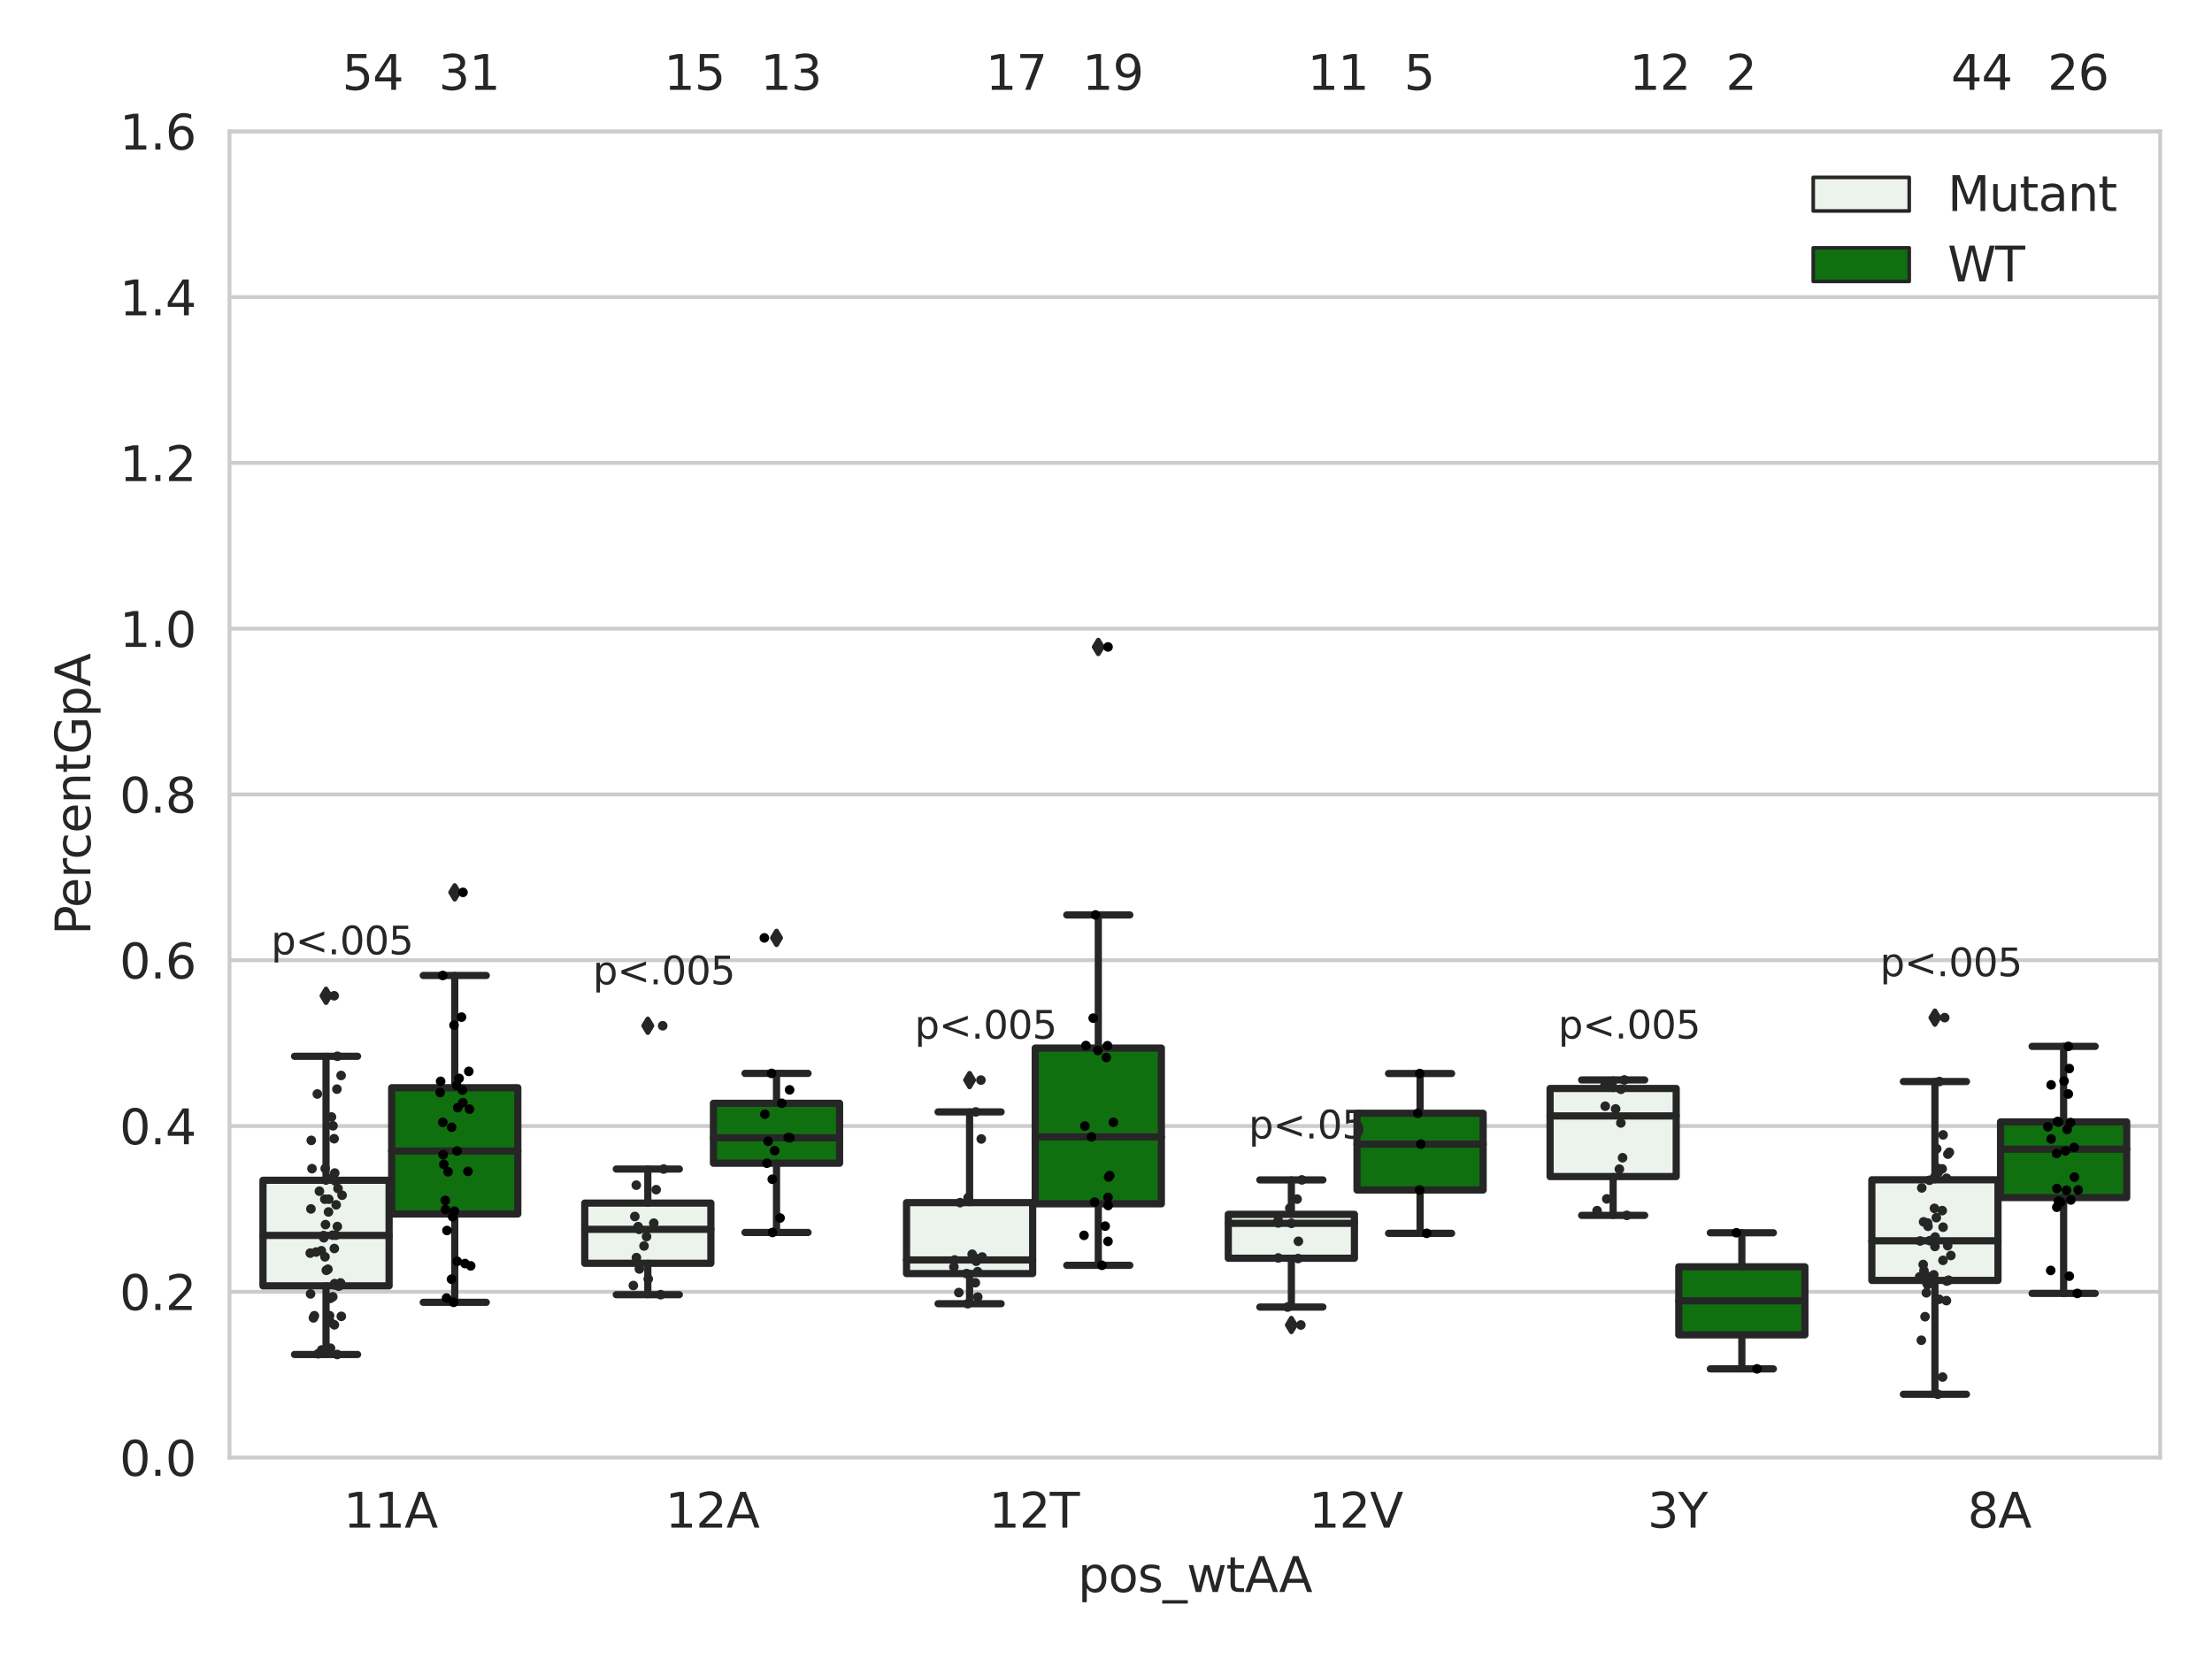 <?xml version="1.0" encoding="utf-8" standalone="no"?>
<!DOCTYPE svg PUBLIC "-//W3C//DTD SVG 1.1//EN"
  "http://www.w3.org/Graphics/SVG/1.1/DTD/svg11.dtd">
<svg xmlns:xlink="http://www.w3.org/1999/xlink" width="460.8pt" height="345.6pt" viewBox="0 0 460.8 345.6" xmlns="http://www.w3.org/2000/svg" version="1.1">
 <defs>
  <style type="text/css">*{stroke-linejoin: round; stroke-linecap: butt}</style>
 </defs>
 <g id="figure_1">
  <g id="patch_1">
   <path d="M 0 345.6 
L 460.8 345.6 
L 460.8 0 
L 0 0 
z
" style="fill: #ffffff"/>
  </g>
  <g id="axes_1">
   <g id="patch_2">
    <path d="M 47.81 303.64 
L 450 303.64 
L 450 27.354 
L 47.81 27.354 
z
" style="fill: #ffffff"/>
   </g>
   <g id="matplotlib.axis_1">
    <g id="xtick_1">
     <g id="text_1">
      <!-- 11A -->
      <g style="fill: #262626" transform="translate(71.543 318.238)scale(0.1 -0.1)">
       <defs>
        <path id="DejaVuSans-31" d="M 794 531 
L 1825 531 
L 1825 4091 
L 703 3866 
L 703 4441 
L 1819 4666 
L 2450 4666 
L 2450 531 
L 3481 531 
L 3481 0 
L 794 0 
L 794 531 
z
" transform="scale(0.016)"/>
        <path id="DejaVuSans-41" d="M 2188 4044 
L 1331 1722 
L 3047 1722 
L 2188 4044 
z
M 1831 4666 
L 2547 4666 
L 4325 0 
L 3669 0 
L 3244 1197 
L 1141 1197 
L 716 0 
L 50 0 
L 1831 4666 
z
" transform="scale(0.016)"/>
       </defs>
       <use xlink:href="#DejaVuSans-31"/>
       <use xlink:href="#DejaVuSans-31" x="63.623"/>
       <use xlink:href="#DejaVuSans-41" x="127.246"/>
      </g>
     </g>
    </g>
    <g id="xtick_2">
     <g id="text_2">
      <!-- 12A -->
      <g style="fill: #262626" transform="translate(138.575 318.238)scale(0.1 -0.1)">
       <defs>
        <path id="DejaVuSans-32" d="M 1228 531 
L 3431 531 
L 3431 0 
L 469 0 
L 469 531 
Q 828 903 1448 1529 
Q 2069 2156 2228 2338 
Q 2531 2678 2651 2914 
Q 2772 3150 2772 3378 
Q 2772 3750 2511 3984 
Q 2250 4219 1831 4219 
Q 1534 4219 1204 4116 
Q 875 4013 500 3803 
L 500 4441 
Q 881 4594 1212 4672 
Q 1544 4750 1819 4750 
Q 2544 4750 2975 4387 
Q 3406 4025 3406 3419 
Q 3406 3131 3298 2873 
Q 3191 2616 2906 2266 
Q 2828 2175 2409 1742 
Q 1991 1309 1228 531 
z
" transform="scale(0.016)"/>
       </defs>
       <use xlink:href="#DejaVuSans-31"/>
       <use xlink:href="#DejaVuSans-32" x="63.623"/>
       <use xlink:href="#DejaVuSans-41" x="127.246"/>
      </g>
     </g>
    </g>
    <g id="xtick_3">
     <g id="text_3">
      <!-- 12T -->
      <g style="fill: #262626" transform="translate(205.973 318.238)scale(0.1 -0.1)">
       <defs>
        <path id="DejaVuSans-54" d="M -19 4666 
L 3928 4666 
L 3928 4134 
L 2272 4134 
L 2272 0 
L 1638 0 
L 1638 4134 
L -19 4134 
L -19 4666 
z
" transform="scale(0.016)"/>
       </defs>
       <use xlink:href="#DejaVuSans-31"/>
       <use xlink:href="#DejaVuSans-32" x="63.623"/>
       <use xlink:href="#DejaVuSans-54" x="127.246"/>
      </g>
     </g>
    </g>
    <g id="xtick_4">
     <g id="text_4">
      <!-- 12V -->
      <g style="fill: #262626" transform="translate(272.638 318.238)scale(0.1 -0.1)">
       <defs>
        <path id="DejaVuSans-56" d="M 1831 0 
L 50 4666 
L 709 4666 
L 2188 738 
L 3669 4666 
L 4325 4666 
L 2547 0 
L 1831 0 
z
" transform="scale(0.016)"/>
       </defs>
       <use xlink:href="#DejaVuSans-31"/>
       <use xlink:href="#DejaVuSans-32" x="63.623"/>
       <use xlink:href="#DejaVuSans-56" x="127.246"/>
      </g>
     </g>
    </g>
    <g id="xtick_5">
     <g id="text_5">
      <!-- 3Y -->
      <g style="fill: #262626" transform="translate(343.217 318.238)scale(0.1 -0.1)">
       <defs>
        <path id="DejaVuSans-33" d="M 2597 2516 
Q 3050 2419 3304 2112 
Q 3559 1806 3559 1356 
Q 3559 666 3084 287 
Q 2609 -91 1734 -91 
Q 1441 -91 1130 -33 
Q 819 25 488 141 
L 488 750 
Q 750 597 1062 519 
Q 1375 441 1716 441 
Q 2309 441 2620 675 
Q 2931 909 2931 1356 
Q 2931 1769 2642 2001 
Q 2353 2234 1838 2234 
L 1294 2234 
L 1294 2753 
L 1863 2753 
Q 2328 2753 2575 2939 
Q 2822 3125 2822 3475 
Q 2822 3834 2567 4026 
Q 2313 4219 1838 4219 
Q 1578 4219 1281 4162 
Q 984 4106 628 3988 
L 628 4550 
Q 988 4650 1302 4700 
Q 1616 4750 1894 4750 
Q 2613 4750 3031 4423 
Q 3450 4097 3450 3541 
Q 3450 3153 3228 2886 
Q 3006 2619 2597 2516 
z
" transform="scale(0.016)"/>
        <path id="DejaVuSans-59" d="M -13 4666 
L 666 4666 
L 1959 2747 
L 3244 4666 
L 3922 4666 
L 2272 2222 
L 2272 0 
L 1638 0 
L 1638 2222 
L -13 4666 
z
" transform="scale(0.016)"/>
       </defs>
       <use xlink:href="#DejaVuSans-33"/>
       <use xlink:href="#DejaVuSans-59" x="63.623"/>
      </g>
     </g>
    </g>
    <g id="xtick_6">
     <g id="text_6">
      <!-- 8A -->
      <g style="fill: #262626" transform="translate(409.883 318.238)scale(0.1 -0.1)">
       <defs>
        <path id="DejaVuSans-38" d="M 2034 2216 
Q 1584 2216 1326 1975 
Q 1069 1734 1069 1313 
Q 1069 891 1326 650 
Q 1584 409 2034 409 
Q 2484 409 2743 651 
Q 3003 894 3003 1313 
Q 3003 1734 2745 1975 
Q 2488 2216 2034 2216 
z
M 1403 2484 
Q 997 2584 770 2862 
Q 544 3141 544 3541 
Q 544 4100 942 4425 
Q 1341 4750 2034 4750 
Q 2731 4750 3128 4425 
Q 3525 4100 3525 3541 
Q 3525 3141 3298 2862 
Q 3072 2584 2669 2484 
Q 3125 2378 3379 2068 
Q 3634 1759 3634 1313 
Q 3634 634 3220 271 
Q 2806 -91 2034 -91 
Q 1263 -91 848 271 
Q 434 634 434 1313 
Q 434 1759 690 2068 
Q 947 2378 1403 2484 
z
M 1172 3481 
Q 1172 3119 1398 2916 
Q 1625 2713 2034 2713 
Q 2441 2713 2670 2916 
Q 2900 3119 2900 3481 
Q 2900 3844 2670 4047 
Q 2441 4250 2034 4250 
Q 1625 4250 1398 4047 
Q 1172 3844 1172 3481 
z
" transform="scale(0.016)"/>
       </defs>
       <use xlink:href="#DejaVuSans-38"/>
       <use xlink:href="#DejaVuSans-41" x="63.623"/>
      </g>
     </g>
    </g>
    <g id="text_7">
     <!-- pos_wtAA -->
     <g style="fill: #262626" transform="translate(224.539 331.638)scale(0.1 -0.1)">
      <defs>
       <path id="DejaVuSans-70" d="M 1159 525 
L 1159 -1331 
L 581 -1331 
L 581 3500 
L 1159 3500 
L 1159 2969 
Q 1341 3281 1617 3432 
Q 1894 3584 2278 3584 
Q 2916 3584 3314 3078 
Q 3713 2572 3713 1747 
Q 3713 922 3314 415 
Q 2916 -91 2278 -91 
Q 1894 -91 1617 61 
Q 1341 213 1159 525 
z
M 3116 1747 
Q 3116 2381 2855 2742 
Q 2594 3103 2138 3103 
Q 1681 3103 1420 2742 
Q 1159 2381 1159 1747 
Q 1159 1113 1420 752 
Q 1681 391 2138 391 
Q 2594 391 2855 752 
Q 3116 1113 3116 1747 
z
" transform="scale(0.016)"/>
       <path id="DejaVuSans-6f" d="M 1959 3097 
Q 1497 3097 1228 2736 
Q 959 2375 959 1747 
Q 959 1119 1226 758 
Q 1494 397 1959 397 
Q 2419 397 2687 759 
Q 2956 1122 2956 1747 
Q 2956 2369 2687 2733 
Q 2419 3097 1959 3097 
z
M 1959 3584 
Q 2709 3584 3137 3096 
Q 3566 2609 3566 1747 
Q 3566 888 3137 398 
Q 2709 -91 1959 -91 
Q 1206 -91 779 398 
Q 353 888 353 1747 
Q 353 2609 779 3096 
Q 1206 3584 1959 3584 
z
" transform="scale(0.016)"/>
       <path id="DejaVuSans-73" d="M 2834 3397 
L 2834 2853 
Q 2591 2978 2328 3040 
Q 2066 3103 1784 3103 
Q 1356 3103 1142 2972 
Q 928 2841 928 2578 
Q 928 2378 1081 2264 
Q 1234 2150 1697 2047 
L 1894 2003 
Q 2506 1872 2764 1633 
Q 3022 1394 3022 966 
Q 3022 478 2636 193 
Q 2250 -91 1575 -91 
Q 1294 -91 989 -36 
Q 684 19 347 128 
L 347 722 
Q 666 556 975 473 
Q 1284 391 1588 391 
Q 1994 391 2212 530 
Q 2431 669 2431 922 
Q 2431 1156 2273 1281 
Q 2116 1406 1581 1522 
L 1381 1569 
Q 847 1681 609 1914 
Q 372 2147 372 2553 
Q 372 3047 722 3315 
Q 1072 3584 1716 3584 
Q 2034 3584 2315 3537 
Q 2597 3491 2834 3397 
z
" transform="scale(0.016)"/>
       <path id="DejaVuSans-5f" d="M 3263 -1063 
L 3263 -1509 
L -63 -1509 
L -63 -1063 
L 3263 -1063 
z
" transform="scale(0.016)"/>
       <path id="DejaVuSans-77" d="M 269 3500 
L 844 3500 
L 1563 769 
L 2278 3500 
L 2956 3500 
L 3675 769 
L 4391 3500 
L 4966 3500 
L 4050 0 
L 3372 0 
L 2619 2869 
L 1863 0 
L 1184 0 
L 269 3500 
z
" transform="scale(0.016)"/>
       <path id="DejaVuSans-74" d="M 1172 4494 
L 1172 3500 
L 2356 3500 
L 2356 3053 
L 1172 3053 
L 1172 1153 
Q 1172 725 1289 603 
Q 1406 481 1766 481 
L 2356 481 
L 2356 0 
L 1766 0 
Q 1100 0 847 248 
Q 594 497 594 1153 
L 594 3053 
L 172 3053 
L 172 3500 
L 594 3500 
L 594 4494 
L 1172 4494 
z
" transform="scale(0.016)"/>
      </defs>
      <use xlink:href="#DejaVuSans-70"/>
      <use xlink:href="#DejaVuSans-6f" x="63.477"/>
      <use xlink:href="#DejaVuSans-73" x="124.658"/>
      <use xlink:href="#DejaVuSans-5f" x="176.758"/>
      <use xlink:href="#DejaVuSans-77" x="226.758"/>
      <use xlink:href="#DejaVuSans-74" x="308.545"/>
      <use xlink:href="#DejaVuSans-41" x="347.754"/>
      <use xlink:href="#DejaVuSans-41" x="418.912"/>
     </g>
    </g>
   </g>
   <g id="matplotlib.axis_2">
    <g id="ytick_1">
     <g id="line2d_1">
      <path d="M 47.81 303.64 
L 450 303.64 
" clip-path="url(#p3d0bd4b161)" style="fill: none; stroke: #cccccc; stroke-width: 0.8; stroke-linecap: round"/>
     </g>
     <g id="text_8">
      <!-- 0.0 -->
      <g style="fill: #262626" transform="translate(24.907 307.439)scale(0.1 -0.1)">
       <defs>
        <path id="DejaVuSans-30" d="M 2034 4250 
Q 1547 4250 1301 3770 
Q 1056 3291 1056 2328 
Q 1056 1369 1301 889 
Q 1547 409 2034 409 
Q 2525 409 2770 889 
Q 3016 1369 3016 2328 
Q 3016 3291 2770 3770 
Q 2525 4250 2034 4250 
z
M 2034 4750 
Q 2819 4750 3233 4129 
Q 3647 3509 3647 2328 
Q 3647 1150 3233 529 
Q 2819 -91 2034 -91 
Q 1250 -91 836 529 
Q 422 1150 422 2328 
Q 422 3509 836 4129 
Q 1250 4750 2034 4750 
z
" transform="scale(0.016)"/>
        <path id="DejaVuSans-2e" d="M 684 794 
L 1344 794 
L 1344 0 
L 684 0 
L 684 794 
z
" transform="scale(0.016)"/>
       </defs>
       <use xlink:href="#DejaVuSans-30"/>
       <use xlink:href="#DejaVuSans-2e" x="63.623"/>
       <use xlink:href="#DejaVuSans-30" x="95.41"/>
      </g>
     </g>
    </g>
    <g id="ytick_2">
     <g id="line2d_2">
      <path d="M 47.81 269.104 
L 450 269.104 
" clip-path="url(#p3d0bd4b161)" style="fill: none; stroke: #cccccc; stroke-width: 0.8; stroke-linecap: round"/>
     </g>
     <g id="text_9">
      <!-- 0.2 -->
      <g style="fill: #262626" transform="translate(24.907 272.903)scale(0.1 -0.1)">
       <use xlink:href="#DejaVuSans-30"/>
       <use xlink:href="#DejaVuSans-2e" x="63.623"/>
       <use xlink:href="#DejaVuSans-32" x="95.41"/>
      </g>
     </g>
    </g>
    <g id="ytick_3">
     <g id="line2d_3">
      <path d="M 47.81 234.568 
L 450 234.568 
" clip-path="url(#p3d0bd4b161)" style="fill: none; stroke: #cccccc; stroke-width: 0.8; stroke-linecap: round"/>
     </g>
     <g id="text_10">
      <!-- 0.4 -->
      <g style="fill: #262626" transform="translate(24.907 238.368)scale(0.1 -0.1)">
       <defs>
        <path id="DejaVuSans-34" d="M 2419 4116 
L 825 1625 
L 2419 1625 
L 2419 4116 
z
M 2253 4666 
L 3047 4666 
L 3047 1625 
L 3713 1625 
L 3713 1100 
L 3047 1100 
L 3047 0 
L 2419 0 
L 2419 1100 
L 313 1100 
L 313 1709 
L 2253 4666 
z
" transform="scale(0.016)"/>
       </defs>
       <use xlink:href="#DejaVuSans-30"/>
       <use xlink:href="#DejaVuSans-2e" x="63.623"/>
       <use xlink:href="#DejaVuSans-34" x="95.41"/>
      </g>
     </g>
    </g>
    <g id="ytick_4">
     <g id="line2d_4">
      <path d="M 47.81 200.033 
L 450 200.033 
" clip-path="url(#p3d0bd4b161)" style="fill: none; stroke: #cccccc; stroke-width: 0.8; stroke-linecap: round"/>
     </g>
     <g id="text_11">
      <!-- 0.6 -->
      <g style="fill: #262626" transform="translate(24.907 203.832)scale(0.1 -0.1)">
       <defs>
        <path id="DejaVuSans-36" d="M 2113 2584 
Q 1688 2584 1439 2293 
Q 1191 2003 1191 1497 
Q 1191 994 1439 701 
Q 1688 409 2113 409 
Q 2538 409 2786 701 
Q 3034 994 3034 1497 
Q 3034 2003 2786 2293 
Q 2538 2584 2113 2584 
z
M 3366 4563 
L 3366 3988 
Q 3128 4100 2886 4159 
Q 2644 4219 2406 4219 
Q 1781 4219 1451 3797 
Q 1122 3375 1075 2522 
Q 1259 2794 1537 2939 
Q 1816 3084 2150 3084 
Q 2853 3084 3261 2657 
Q 3669 2231 3669 1497 
Q 3669 778 3244 343 
Q 2819 -91 2113 -91 
Q 1303 -91 875 529 
Q 447 1150 447 2328 
Q 447 3434 972 4092 
Q 1497 4750 2381 4750 
Q 2619 4750 2861 4703 
Q 3103 4656 3366 4563 
z
" transform="scale(0.016)"/>
       </defs>
       <use xlink:href="#DejaVuSans-30"/>
       <use xlink:href="#DejaVuSans-2e" x="63.623"/>
       <use xlink:href="#DejaVuSans-36" x="95.41"/>
      </g>
     </g>
    </g>
    <g id="ytick_5">
     <g id="line2d_5">
      <path d="M 47.81 165.497 
L 450 165.497 
" clip-path="url(#p3d0bd4b161)" style="fill: none; stroke: #cccccc; stroke-width: 0.8; stroke-linecap: round"/>
     </g>
     <g id="text_12">
      <!-- 0.8 -->
      <g style="fill: #262626" transform="translate(24.907 169.296)scale(0.1 -0.1)">
       <use xlink:href="#DejaVuSans-30"/>
       <use xlink:href="#DejaVuSans-2e" x="63.623"/>
       <use xlink:href="#DejaVuSans-38" x="95.41"/>
      </g>
     </g>
    </g>
    <g id="ytick_6">
     <g id="line2d_6">
      <path d="M 47.81 130.961 
L 450 130.961 
" clip-path="url(#p3d0bd4b161)" style="fill: none; stroke: #cccccc; stroke-width: 0.8; stroke-linecap: round"/>
     </g>
     <g id="text_13">
      <!-- 1.0 -->
      <g style="fill: #262626" transform="translate(24.907 134.76)scale(0.1 -0.1)">
       <use xlink:href="#DejaVuSans-31"/>
       <use xlink:href="#DejaVuSans-2e" x="63.623"/>
       <use xlink:href="#DejaVuSans-30" x="95.41"/>
      </g>
     </g>
    </g>
    <g id="ytick_7">
     <g id="line2d_7">
      <path d="M 47.81 96.425 
L 450 96.425 
" clip-path="url(#p3d0bd4b161)" style="fill: none; stroke: #cccccc; stroke-width: 0.8; stroke-linecap: round"/>
     </g>
     <g id="text_14">
      <!-- 1.2 -->
      <g style="fill: #262626" transform="translate(24.907 100.225)scale(0.1 -0.1)">
       <use xlink:href="#DejaVuSans-31"/>
       <use xlink:href="#DejaVuSans-2e" x="63.623"/>
       <use xlink:href="#DejaVuSans-32" x="95.41"/>
      </g>
     </g>
    </g>
    <g id="ytick_8">
     <g id="line2d_8">
      <path d="M 47.81 61.89 
L 450 61.89 
" clip-path="url(#p3d0bd4b161)" style="fill: none; stroke: #cccccc; stroke-width: 0.8; stroke-linecap: round"/>
     </g>
     <g id="text_15">
      <!-- 1.4 -->
      <g style="fill: #262626" transform="translate(24.907 65.689)scale(0.1 -0.1)">
       <use xlink:href="#DejaVuSans-31"/>
       <use xlink:href="#DejaVuSans-2e" x="63.623"/>
       <use xlink:href="#DejaVuSans-34" x="95.41"/>
      </g>
     </g>
    </g>
    <g id="ytick_9">
     <g id="line2d_9">
      <path d="M 47.81 27.354 
L 450 27.354 
" clip-path="url(#p3d0bd4b161)" style="fill: none; stroke: #cccccc; stroke-width: 0.8; stroke-linecap: round"/>
     </g>
     <g id="text_16">
      <!-- 1.6 -->
      <g style="fill: #262626" transform="translate(24.907 31.153)scale(0.1 -0.1)">
       <use xlink:href="#DejaVuSans-31"/>
       <use xlink:href="#DejaVuSans-2e" x="63.623"/>
       <use xlink:href="#DejaVuSans-36" x="95.41"/>
      </g>
     </g>
    </g>
    <g id="text_17">
     <!-- PercentGpA -->
     <g style="fill: #262626" transform="translate(18.827 194.774)rotate(-90)scale(0.1 -0.1)">
      <defs>
       <path id="DejaVuSans-50" d="M 1259 4147 
L 1259 2394 
L 2053 2394 
Q 2494 2394 2734 2622 
Q 2975 2850 2975 3272 
Q 2975 3691 2734 3919 
Q 2494 4147 2053 4147 
L 1259 4147 
z
M 628 4666 
L 2053 4666 
Q 2838 4666 3239 4311 
Q 3641 3956 3641 3272 
Q 3641 2581 3239 2228 
Q 2838 1875 2053 1875 
L 1259 1875 
L 1259 0 
L 628 0 
L 628 4666 
z
" transform="scale(0.016)"/>
       <path id="DejaVuSans-65" d="M 3597 1894 
L 3597 1613 
L 953 1613 
Q 991 1019 1311 708 
Q 1631 397 2203 397 
Q 2534 397 2845 478 
Q 3156 559 3463 722 
L 3463 178 
Q 3153 47 2828 -22 
Q 2503 -91 2169 -91 
Q 1331 -91 842 396 
Q 353 884 353 1716 
Q 353 2575 817 3079 
Q 1281 3584 2069 3584 
Q 2775 3584 3186 3129 
Q 3597 2675 3597 1894 
z
M 3022 2063 
Q 3016 2534 2758 2815 
Q 2500 3097 2075 3097 
Q 1594 3097 1305 2825 
Q 1016 2553 972 2059 
L 3022 2063 
z
" transform="scale(0.016)"/>
       <path id="DejaVuSans-72" d="M 2631 2963 
Q 2534 3019 2420 3045 
Q 2306 3072 2169 3072 
Q 1681 3072 1420 2755 
Q 1159 2438 1159 1844 
L 1159 0 
L 581 0 
L 581 3500 
L 1159 3500 
L 1159 2956 
Q 1341 3275 1631 3429 
Q 1922 3584 2338 3584 
Q 2397 3584 2469 3576 
Q 2541 3569 2628 3553 
L 2631 2963 
z
" transform="scale(0.016)"/>
       <path id="DejaVuSans-63" d="M 3122 3366 
L 3122 2828 
Q 2878 2963 2633 3030 
Q 2388 3097 2138 3097 
Q 1578 3097 1268 2742 
Q 959 2388 959 1747 
Q 959 1106 1268 751 
Q 1578 397 2138 397 
Q 2388 397 2633 464 
Q 2878 531 3122 666 
L 3122 134 
Q 2881 22 2623 -34 
Q 2366 -91 2075 -91 
Q 1284 -91 818 406 
Q 353 903 353 1747 
Q 353 2603 823 3093 
Q 1294 3584 2113 3584 
Q 2378 3584 2631 3529 
Q 2884 3475 3122 3366 
z
" transform="scale(0.016)"/>
       <path id="DejaVuSans-6e" d="M 3513 2113 
L 3513 0 
L 2938 0 
L 2938 2094 
Q 2938 2591 2744 2837 
Q 2550 3084 2163 3084 
Q 1697 3084 1428 2787 
Q 1159 2491 1159 1978 
L 1159 0 
L 581 0 
L 581 3500 
L 1159 3500 
L 1159 2956 
Q 1366 3272 1645 3428 
Q 1925 3584 2291 3584 
Q 2894 3584 3203 3211 
Q 3513 2838 3513 2113 
z
" transform="scale(0.016)"/>
       <path id="DejaVuSans-47" d="M 3809 666 
L 3809 1919 
L 2778 1919 
L 2778 2438 
L 4434 2438 
L 4434 434 
Q 4069 175 3628 42 
Q 3188 -91 2688 -91 
Q 1594 -91 976 548 
Q 359 1188 359 2328 
Q 359 3472 976 4111 
Q 1594 4750 2688 4750 
Q 3144 4750 3555 4637 
Q 3966 4525 4313 4306 
L 4313 3634 
Q 3963 3931 3569 4081 
Q 3175 4231 2741 4231 
Q 1884 4231 1454 3753 
Q 1025 3275 1025 2328 
Q 1025 1384 1454 906 
Q 1884 428 2741 428 
Q 3075 428 3337 486 
Q 3600 544 3809 666 
z
" transform="scale(0.016)"/>
      </defs>
      <use xlink:href="#DejaVuSans-50"/>
      <use xlink:href="#DejaVuSans-65" x="56.678"/>
      <use xlink:href="#DejaVuSans-72" x="118.201"/>
      <use xlink:href="#DejaVuSans-63" x="157.064"/>
      <use xlink:href="#DejaVuSans-65" x="212.045"/>
      <use xlink:href="#DejaVuSans-6e" x="273.568"/>
      <use xlink:href="#DejaVuSans-74" x="336.947"/>
      <use xlink:href="#DejaVuSans-47" x="376.156"/>
      <use xlink:href="#DejaVuSans-70" x="453.646"/>
      <use xlink:href="#DejaVuSans-41" x="517.123"/>
     </g>
    </g>
   </g>
   <g id="patch_3">
    <path d="M 54.781 267.868 
L 81.058 267.868 
L 81.058 245.875 
L 54.781 245.875 
L 54.781 267.868 
z
" clip-path="url(#p3d0bd4b161)" style="fill: #ecf2ec; stroke: #262626; stroke-width: 1.5; stroke-linejoin: miter"/>
   </g>
   <g id="patch_4">
    <path d="M 81.594 252.893 
L 107.87 252.893 
L 107.87 226.594 
L 81.594 226.594 
L 81.594 252.893 
z
" clip-path="url(#p3d0bd4b161)" style="fill: #107010; stroke: #262626; stroke-width: 1.5; stroke-linejoin: miter"/>
   </g>
   <g id="patch_5">
    <path d="M 121.813 263.166 
L 148.089 263.166 
L 148.089 250.621 
L 121.813 250.621 
L 121.813 263.166 
z
" clip-path="url(#p3d0bd4b161)" style="fill: #ecf2ec; stroke: #262626; stroke-width: 1.5; stroke-linejoin: miter"/>
   </g>
   <g id="patch_6">
    <path d="M 148.626 242.32 
L 174.902 242.32 
L 174.902 229.83 
L 148.626 229.83 
L 148.626 242.32 
z
" clip-path="url(#p3d0bd4b161)" style="fill: #107010; stroke: #262626; stroke-width: 1.5; stroke-linejoin: miter"/>
   </g>
   <g id="patch_7">
    <path d="M 188.845 265.31 
L 215.121 265.31 
L 215.121 250.533 
L 188.845 250.533 
L 188.845 265.31 
z
" clip-path="url(#p3d0bd4b161)" style="fill: #ecf2ec; stroke: #262626; stroke-width: 1.5; stroke-linejoin: miter"/>
   </g>
   <g id="patch_8">
    <path d="M 215.657 250.778 
L 241.934 250.778 
L 241.934 218.334 
L 215.657 218.334 
L 215.657 250.778 
z
" clip-path="url(#p3d0bd4b161)" style="fill: #107010; stroke: #262626; stroke-width: 1.5; stroke-linejoin: miter"/>
   </g>
   <g id="patch_9">
    <path d="M 255.876 262.114 
L 282.153 262.114 
L 282.153 252.967 
L 255.876 252.967 
L 255.876 262.114 
z
" clip-path="url(#p3d0bd4b161)" style="fill: #ecf2ec; stroke: #262626; stroke-width: 1.5; stroke-linejoin: miter"/>
   </g>
   <g id="patch_10">
    <path d="M 282.689 247.901 
L 308.965 247.901 
L 308.965 231.918 
L 282.689 231.918 
L 282.689 247.901 
z
" clip-path="url(#p3d0bd4b161)" style="fill: #107010; stroke: #262626; stroke-width: 1.5; stroke-linejoin: miter"/>
   </g>
   <g id="patch_11">
    <path d="M 322.908 245.1 
L 349.184 245.1 
L 349.184 226.747 
L 322.908 226.747 
L 322.908 245.1 
z
" clip-path="url(#p3d0bd4b161)" style="fill: #ecf2ec; stroke: #262626; stroke-width: 1.5; stroke-linejoin: miter"/>
   </g>
   <g id="patch_12">
    <path d="M 349.721 278.073 
L 375.997 278.073 
L 375.997 263.896 
L 349.721 263.896 
L 349.721 278.073 
z
" clip-path="url(#p3d0bd4b161)" style="fill: #107010; stroke: #262626; stroke-width: 1.5; stroke-linejoin: miter"/>
   </g>
   <g id="patch_13">
    <path d="M 389.94 266.732 
L 416.216 266.732 
L 416.216 245.769 
L 389.94 245.769 
L 389.94 266.732 
z
" clip-path="url(#p3d0bd4b161)" style="fill: #ecf2ec; stroke: #262626; stroke-width: 1.5; stroke-linejoin: miter"/>
   </g>
   <g id="patch_14">
    <path d="M 416.752 249.473 
L 443.029 249.473 
L 443.029 233.713 
L 416.752 233.713 
L 416.752 249.473 
z
" clip-path="url(#p3d0bd4b161)" style="fill: #107010; stroke: #262626; stroke-width: 1.5; stroke-linejoin: miter"/>
   </g>
   <g id="patch_15">
    <path d="M 81.326 303.64 
L 81.326 303.64 
L 81.326 303.64 
L 81.326 303.64 
z
" clip-path="url(#p3d0bd4b161)" style="fill: #ecf2ec; stroke: #262626; stroke-width: 0.75; stroke-linejoin: miter"/>
   </g>
   <g id="patch_16">
    <path d="M 81.326 303.64 
L 81.326 303.64 
L 81.326 303.64 
L 81.326 303.64 
z
" clip-path="url(#p3d0bd4b161)" style="fill: #107010; stroke: #262626; stroke-width: 0.75; stroke-linejoin: miter"/>
   </g>
   <g id="PathCollection_1"/>
   <g id="PathCollection_2"/>
   <g id="line2d_10">
    <path d="M 67.919 267.868 
L 67.919 282.167 
" clip-path="url(#p3d0bd4b161)" style="fill: none; stroke: #262626; stroke-width: 1.5; stroke-linecap: round"/>
   </g>
   <g id="line2d_11">
    <path d="M 67.919 245.875 
L 67.919 220.043 
" clip-path="url(#p3d0bd4b161)" style="fill: none; stroke: #262626; stroke-width: 1.5; stroke-linecap: round"/>
   </g>
   <g id="line2d_12">
    <path d="M 61.35 282.167 
L 74.489 282.167 
" clip-path="url(#p3d0bd4b161)" style="fill: none; stroke: #262626; stroke-width: 1.5; stroke-linecap: round"/>
   </g>
   <g id="line2d_13">
    <path d="M 61.35 220.043 
L 74.489 220.043 
" clip-path="url(#p3d0bd4b161)" style="fill: none; stroke: #262626; stroke-width: 1.5; stroke-linecap: round"/>
   </g>
   <g id="line2d_14">
    <defs>
     <path id="m1af0ca4fe6" d="M -0 1.414 
L 0.849 0 
L 0 -1.414 
L -0.849 -0 
z
" style="stroke: #262626; stroke-linejoin: miter"/>
    </defs>
    <g clip-path="url(#p3d0bd4b161)">
     <use xlink:href="#m1af0ca4fe6" x="67.919" y="207.438" style="fill: #262626; stroke: #262626; stroke-linejoin: miter"/>
    </g>
   </g>
   <g id="line2d_15">
    <path d="M 94.732 252.893 
L 94.732 271.298 
" clip-path="url(#p3d0bd4b161)" style="fill: none; stroke: #262626; stroke-width: 1.5; stroke-linecap: round"/>
   </g>
   <g id="line2d_16">
    <path d="M 94.732 226.594 
L 94.732 203.21 
" clip-path="url(#p3d0bd4b161)" style="fill: none; stroke: #262626; stroke-width: 1.5; stroke-linecap: round"/>
   </g>
   <g id="line2d_17">
    <path d="M 88.163 271.298 
L 101.301 271.298 
" clip-path="url(#p3d0bd4b161)" style="fill: none; stroke: #262626; stroke-width: 1.5; stroke-linecap: round"/>
   </g>
   <g id="line2d_18">
    <path d="M 88.163 203.21 
L 101.301 203.21 
" clip-path="url(#p3d0bd4b161)" style="fill: none; stroke: #262626; stroke-width: 1.5; stroke-linecap: round"/>
   </g>
   <g id="line2d_19">
    <g clip-path="url(#p3d0bd4b161)">
     <use xlink:href="#m1af0ca4fe6" x="94.732" y="185.896" style="fill: #262626; stroke: #262626; stroke-linejoin: miter"/>
    </g>
   </g>
   <g id="line2d_20">
    <path d="M 134.951 263.166 
L 134.951 269.704 
" clip-path="url(#p3d0bd4b161)" style="fill: none; stroke: #262626; stroke-width: 1.5; stroke-linecap: round"/>
   </g>
   <g id="line2d_21">
    <path d="M 134.951 250.621 
L 134.951 243.531 
" clip-path="url(#p3d0bd4b161)" style="fill: none; stroke: #262626; stroke-width: 1.5; stroke-linecap: round"/>
   </g>
   <g id="line2d_22">
    <path d="M 128.382 269.704 
L 141.52 269.704 
" clip-path="url(#p3d0bd4b161)" style="fill: none; stroke: #262626; stroke-width: 1.5; stroke-linecap: round"/>
   </g>
   <g id="line2d_23">
    <path d="M 128.382 243.531 
L 141.52 243.531 
" clip-path="url(#p3d0bd4b161)" style="fill: none; stroke: #262626; stroke-width: 1.5; stroke-linecap: round"/>
   </g>
   <g id="line2d_24">
    <g clip-path="url(#p3d0bd4b161)">
     <use xlink:href="#m1af0ca4fe6" x="134.951" y="213.683" style="fill: #262626; stroke: #262626; stroke-linejoin: miter"/>
    </g>
   </g>
   <g id="line2d_25">
    <path d="M 161.764 242.32 
L 161.764 256.743 
" clip-path="url(#p3d0bd4b161)" style="fill: none; stroke: #262626; stroke-width: 1.5; stroke-linecap: round"/>
   </g>
   <g id="line2d_26">
    <path d="M 161.764 229.83 
L 161.764 223.603 
" clip-path="url(#p3d0bd4b161)" style="fill: none; stroke: #262626; stroke-width: 1.5; stroke-linecap: round"/>
   </g>
   <g id="line2d_27">
    <path d="M 155.195 256.743 
L 168.333 256.743 
" clip-path="url(#p3d0bd4b161)" style="fill: none; stroke: #262626; stroke-width: 1.5; stroke-linecap: round"/>
   </g>
   <g id="line2d_28">
    <path d="M 155.195 223.603 
L 168.333 223.603 
" clip-path="url(#p3d0bd4b161)" style="fill: none; stroke: #262626; stroke-width: 1.5; stroke-linecap: round"/>
   </g>
   <g id="line2d_29">
    <g clip-path="url(#p3d0bd4b161)">
     <use xlink:href="#m1af0ca4fe6" x="161.764" y="195.378" style="fill: #262626; stroke: #262626; stroke-linejoin: miter"/>
    </g>
   </g>
   <g id="line2d_30">
    <path d="M 201.983 265.31 
L 201.983 271.586 
" clip-path="url(#p3d0bd4b161)" style="fill: none; stroke: #262626; stroke-width: 1.5; stroke-linecap: round"/>
   </g>
   <g id="line2d_31">
    <path d="M 201.983 250.533 
L 201.983 231.632 
" clip-path="url(#p3d0bd4b161)" style="fill: none; stroke: #262626; stroke-width: 1.5; stroke-linecap: round"/>
   </g>
   <g id="line2d_32">
    <path d="M 195.414 271.586 
L 208.552 271.586 
" clip-path="url(#p3d0bd4b161)" style="fill: none; stroke: #262626; stroke-width: 1.5; stroke-linecap: round"/>
   </g>
   <g id="line2d_33">
    <path d="M 195.414 231.632 
L 208.552 231.632 
" clip-path="url(#p3d0bd4b161)" style="fill: none; stroke: #262626; stroke-width: 1.5; stroke-linecap: round"/>
   </g>
   <g id="line2d_34">
    <g clip-path="url(#p3d0bd4b161)">
     <use xlink:href="#m1af0ca4fe6" x="201.983" y="225.001" style="fill: #262626; stroke: #262626; stroke-linejoin: miter"/>
    </g>
   </g>
   <g id="line2d_35">
    <path d="M 228.796 250.778 
L 228.796 263.585 
" clip-path="url(#p3d0bd4b161)" style="fill: none; stroke: #262626; stroke-width: 1.5; stroke-linecap: round"/>
   </g>
   <g id="line2d_36">
    <path d="M 228.796 218.334 
L 228.796 190.6 
" clip-path="url(#p3d0bd4b161)" style="fill: none; stroke: #262626; stroke-width: 1.5; stroke-linecap: round"/>
   </g>
   <g id="line2d_37">
    <path d="M 222.226 263.585 
L 235.365 263.585 
" clip-path="url(#p3d0bd4b161)" style="fill: none; stroke: #262626; stroke-width: 1.5; stroke-linecap: round"/>
   </g>
   <g id="line2d_38">
    <path d="M 222.226 190.6 
L 235.365 190.6 
" clip-path="url(#p3d0bd4b161)" style="fill: none; stroke: #262626; stroke-width: 1.5; stroke-linecap: round"/>
   </g>
   <g id="line2d_39">
    <g clip-path="url(#p3d0bd4b161)">
     <use xlink:href="#m1af0ca4fe6" x="228.796" y="134.771" style="fill: #262626; stroke: #262626; stroke-linejoin: miter"/>
    </g>
   </g>
   <g id="line2d_40">
    <path d="M 269.014 262.114 
L 269.014 272.283 
" clip-path="url(#p3d0bd4b161)" style="fill: none; stroke: #262626; stroke-width: 1.5; stroke-linecap: round"/>
   </g>
   <g id="line2d_41">
    <path d="M 269.014 252.967 
L 269.014 245.795 
" clip-path="url(#p3d0bd4b161)" style="fill: none; stroke: #262626; stroke-width: 1.5; stroke-linecap: round"/>
   </g>
   <g id="line2d_42">
    <path d="M 262.445 272.283 
L 275.584 272.283 
" clip-path="url(#p3d0bd4b161)" style="fill: none; stroke: #262626; stroke-width: 1.5; stroke-linecap: round"/>
   </g>
   <g id="line2d_43">
    <path d="M 262.445 245.795 
L 275.584 245.795 
" clip-path="url(#p3d0bd4b161)" style="fill: none; stroke: #262626; stroke-width: 1.5; stroke-linecap: round"/>
   </g>
   <g id="line2d_44">
    <g clip-path="url(#p3d0bd4b161)">
     <use xlink:href="#m1af0ca4fe6" x="269.014" y="276.02" style="fill: #262626; stroke: #262626; stroke-linejoin: miter"/>
    </g>
   </g>
   <g id="line2d_45">
    <path d="M 295.827 247.901 
L 295.827 256.923 
" clip-path="url(#p3d0bd4b161)" style="fill: none; stroke: #262626; stroke-width: 1.5; stroke-linecap: round"/>
   </g>
   <g id="line2d_46">
    <path d="M 295.827 231.918 
L 295.827 223.633 
" clip-path="url(#p3d0bd4b161)" style="fill: none; stroke: #262626; stroke-width: 1.5; stroke-linecap: round"/>
   </g>
   <g id="line2d_47">
    <path d="M 289.258 256.923 
L 302.396 256.923 
" clip-path="url(#p3d0bd4b161)" style="fill: none; stroke: #262626; stroke-width: 1.5; stroke-linecap: round"/>
   </g>
   <g id="line2d_48">
    <path d="M 289.258 223.633 
L 302.396 223.633 
" clip-path="url(#p3d0bd4b161)" style="fill: none; stroke: #262626; stroke-width: 1.5; stroke-linecap: round"/>
   </g>
   <g id="line2d_49"/>
   <g id="line2d_50">
    <path d="M 336.046 245.1 
L 336.046 253.181 
" clip-path="url(#p3d0bd4b161)" style="fill: none; stroke: #262626; stroke-width: 1.5; stroke-linecap: round"/>
   </g>
   <g id="line2d_51">
    <path d="M 336.046 226.747 
L 336.046 224.974 
" clip-path="url(#p3d0bd4b161)" style="fill: none; stroke: #262626; stroke-width: 1.5; stroke-linecap: round"/>
   </g>
   <g id="line2d_52">
    <path d="M 329.477 253.181 
L 342.615 253.181 
" clip-path="url(#p3d0bd4b161)" style="fill: none; stroke: #262626; stroke-width: 1.5; stroke-linecap: round"/>
   </g>
   <g id="line2d_53">
    <path d="M 329.477 224.974 
L 342.615 224.974 
" clip-path="url(#p3d0bd4b161)" style="fill: none; stroke: #262626; stroke-width: 1.5; stroke-linecap: round"/>
   </g>
   <g id="line2d_54"/>
   <g id="line2d_55">
    <path d="M 362.859 278.073 
L 362.859 285.162 
" clip-path="url(#p3d0bd4b161)" style="fill: none; stroke: #262626; stroke-width: 1.5; stroke-linecap: round"/>
   </g>
   <g id="line2d_56">
    <path d="M 362.859 263.896 
L 362.859 256.807 
" clip-path="url(#p3d0bd4b161)" style="fill: none; stroke: #262626; stroke-width: 1.5; stroke-linecap: round"/>
   </g>
   <g id="line2d_57">
    <path d="M 356.29 285.162 
L 369.428 285.162 
" clip-path="url(#p3d0bd4b161)" style="fill: none; stroke: #262626; stroke-width: 1.5; stroke-linecap: round"/>
   </g>
   <g id="line2d_58">
    <path d="M 356.29 256.807 
L 369.428 256.807 
" clip-path="url(#p3d0bd4b161)" style="fill: none; stroke: #262626; stroke-width: 1.5; stroke-linecap: round"/>
   </g>
   <g id="line2d_59"/>
   <g id="line2d_60">
    <path d="M 403.078 266.732 
L 403.078 290.449 
" clip-path="url(#p3d0bd4b161)" style="fill: none; stroke: #262626; stroke-width: 1.5; stroke-linecap: round"/>
   </g>
   <g id="line2d_61">
    <path d="M 403.078 245.769 
L 403.078 225.303 
" clip-path="url(#p3d0bd4b161)" style="fill: none; stroke: #262626; stroke-width: 1.5; stroke-linecap: round"/>
   </g>
   <g id="line2d_62">
    <path d="M 396.509 290.449 
L 409.647 290.449 
" clip-path="url(#p3d0bd4b161)" style="fill: none; stroke: #262626; stroke-width: 1.5; stroke-linecap: round"/>
   </g>
   <g id="line2d_63">
    <path d="M 396.509 225.303 
L 409.647 225.303 
" clip-path="url(#p3d0bd4b161)" style="fill: none; stroke: #262626; stroke-width: 1.5; stroke-linecap: round"/>
   </g>
   <g id="line2d_64">
    <g clip-path="url(#p3d0bd4b161)">
     <use xlink:href="#m1af0ca4fe6" x="403.078" y="211.993" style="fill: #262626; stroke: #262626; stroke-linejoin: miter"/>
    </g>
   </g>
   <g id="line2d_65">
    <path d="M 429.89 249.473 
L 429.89 269.444 
" clip-path="url(#p3d0bd4b161)" style="fill: none; stroke: #262626; stroke-width: 1.5; stroke-linecap: round"/>
   </g>
   <g id="line2d_66">
    <path d="M 429.89 233.713 
L 429.89 217.979 
" clip-path="url(#p3d0bd4b161)" style="fill: none; stroke: #262626; stroke-width: 1.5; stroke-linecap: round"/>
   </g>
   <g id="line2d_67">
    <path d="M 423.321 269.444 
L 436.46 269.444 
" clip-path="url(#p3d0bd4b161)" style="fill: none; stroke: #262626; stroke-width: 1.5; stroke-linecap: round"/>
   </g>
   <g id="line2d_68">
    <path d="M 423.321 217.979 
L 436.46 217.979 
" clip-path="url(#p3d0bd4b161)" style="fill: none; stroke: #262626; stroke-width: 1.5; stroke-linecap: round"/>
   </g>
   <g id="line2d_69"/>
   <g id="line2d_70">
    <path d="M 54.781 257.356 
L 81.058 257.356 
" clip-path="url(#p3d0bd4b161)" style="fill: none; stroke: #262626; stroke-width: 1.5; stroke-linecap: round"/>
   </g>
   <g id="line2d_71">
    <path d="M 81.594 239.776 
L 107.87 239.776 
" clip-path="url(#p3d0bd4b161)" style="fill: none; stroke: #262626; stroke-width: 1.5; stroke-linecap: round"/>
   </g>
   <g id="line2d_72">
    <path d="M 121.813 256.096 
L 148.089 256.096 
" clip-path="url(#p3d0bd4b161)" style="fill: none; stroke: #262626; stroke-width: 1.5; stroke-linecap: round"/>
   </g>
   <g id="line2d_73">
    <path d="M 148.626 237.021 
L 174.902 237.021 
" clip-path="url(#p3d0bd4b161)" style="fill: none; stroke: #262626; stroke-width: 1.5; stroke-linecap: round"/>
   </g>
   <g id="line2d_74">
    <path d="M 188.845 262.474 
L 215.121 262.474 
" clip-path="url(#p3d0bd4b161)" style="fill: none; stroke: #262626; stroke-width: 1.5; stroke-linecap: round"/>
   </g>
   <g id="line2d_75">
    <path d="M 215.657 236.833 
L 241.934 236.833 
" clip-path="url(#p3d0bd4b161)" style="fill: none; stroke: #262626; stroke-width: 1.5; stroke-linecap: round"/>
   </g>
   <g id="line2d_76">
    <path d="M 255.876 254.844 
L 282.153 254.844 
" clip-path="url(#p3d0bd4b161)" style="fill: none; stroke: #262626; stroke-width: 1.5; stroke-linecap: round"/>
   </g>
   <g id="line2d_77">
    <path d="M 282.689 238.348 
L 308.965 238.348 
" clip-path="url(#p3d0bd4b161)" style="fill: none; stroke: #262626; stroke-width: 1.5; stroke-linecap: round"/>
   </g>
   <g id="line2d_78">
    <path d="M 322.908 232.471 
L 349.184 232.471 
" clip-path="url(#p3d0bd4b161)" style="fill: none; stroke: #262626; stroke-width: 1.5; stroke-linecap: round"/>
   </g>
   <g id="line2d_79">
    <path d="M 349.721 270.984 
L 375.997 270.984 
" clip-path="url(#p3d0bd4b161)" style="fill: none; stroke: #262626; stroke-width: 1.5; stroke-linecap: round"/>
   </g>
   <g id="line2d_80">
    <path d="M 389.94 258.483 
L 416.216 258.483 
" clip-path="url(#p3d0bd4b161)" style="fill: none; stroke: #262626; stroke-width: 1.5; stroke-linecap: round"/>
   </g>
   <g id="line2d_81">
    <path d="M 416.752 239.391 
L 443.029 239.391 
" clip-path="url(#p3d0bd4b161)" style="fill: none; stroke: #262626; stroke-width: 1.5; stroke-linecap: round"/>
   </g>
   <g id="patch_17">
    <path d="M 47.81 303.64 
L 47.81 27.354 
" style="fill: none; stroke: #cccccc; stroke-width: 0.8; stroke-linejoin: miter; stroke-linecap: square"/>
   </g>
   <g id="patch_18">
    <path d="M 450 303.64 
L 450 27.354 
" style="fill: none; stroke: #cccccc; stroke-width: 0.8; stroke-linejoin: miter; stroke-linecap: square"/>
   </g>
   <g id="patch_19">
    <path d="M 47.81 303.64 
L 450 303.64 
" style="fill: none; stroke: #cccccc; stroke-width: 0.8; stroke-linejoin: miter; stroke-linecap: square"/>
   </g>
   <g id="patch_20">
    <path d="M 47.81 27.354 
L 450 27.354 
" style="fill: none; stroke: #cccccc; stroke-width: 0.8; stroke-linejoin: miter; stroke-linecap: square"/>
   </g>
   <g id="PathCollection_3">
    <defs>
     <path id="C0_0_53f5590aaf" d="M 0 1 
C 0.265 1 0.52 0.895 0.707 0.707 
C 0.895 0.52 1 0.265 1 -0 
C 1 -0.265 0.895 -0.52 0.707 -0.707 
C 0.52 -0.895 0.265 -1 0 -1 
C -0.265 -1 -0.52 -0.895 -0.707 -0.707 
C -0.895 -0.52 -1 -0.265 -1 0 
C -1 0.265 -0.895 0.52 -0.707 0.707 
C -0.52 0.895 -0.265 1 0 1 
z
"/>
    </defs>
    <g clip-path="url(#p3d0bd4b161)">
     <use xlink:href="#C0_0_53f5590aaf" x="67.661" y="249.812" style="fill: #262626"/>
    </g>
    <g clip-path="url(#p3d0bd4b161)">
     <use xlink:href="#C0_0_53f5590aaf" x="71.259" y="248.983" style="fill: #262626"/>
    </g>
    <g clip-path="url(#p3d0bd4b161)">
     <use xlink:href="#C0_0_53f5590aaf" x="71.103" y="274.218" style="fill: #262626"/>
    </g>
    <g clip-path="url(#p3d0bd4b161)">
     <use xlink:href="#C0_0_53f5590aaf" x="65.292" y="274.534" style="fill: #262626"/>
    </g>
    <g clip-path="url(#p3d0bd4b161)">
     <use xlink:href="#C0_0_53f5590aaf" x="68.855" y="280.861" style="fill: #262626"/>
    </g>
    <g clip-path="url(#p3d0bd4b161)">
     <use xlink:href="#C0_0_53f5590aaf" x="68.842" y="245.595" style="fill: #262626"/>
    </g>
    <g clip-path="url(#p3d0bd4b161)">
     <use xlink:href="#C0_0_53f5590aaf" x="67.742" y="243.421" style="fill: #262626"/>
    </g>
    <g clip-path="url(#p3d0bd4b161)">
     <use xlink:href="#C0_0_53f5590aaf" x="70.287" y="220.043" style="fill: #262626"/>
    </g>
    <g clip-path="url(#p3d0bd4b161)">
     <use xlink:href="#C0_0_53f5590aaf" x="64.63" y="261.048" style="fill: #262626"/>
    </g>
    <g clip-path="url(#p3d0bd4b161)">
     <use xlink:href="#C0_0_53f5590aaf" x="69.658" y="275.987" style="fill: #262626"/>
    </g>
    <g clip-path="url(#p3d0bd4b161)">
     <use xlink:href="#C0_0_53f5590aaf" x="70.412" y="247.591" style="fill: #262626"/>
    </g>
    <g clip-path="url(#p3d0bd4b161)">
     <use xlink:href="#C0_0_53f5590aaf" x="67.455" y="257.851" style="fill: #262626"/>
    </g>
    <g clip-path="url(#p3d0bd4b161)">
     <use xlink:href="#C0_0_53f5590aaf" x="70.993" y="267.675" style="fill: #262626"/>
    </g>
    <g clip-path="url(#p3d0bd4b161)">
     <use xlink:href="#C0_0_53f5590aaf" x="64.992" y="243.452" style="fill: #262626"/>
    </g>
    <g clip-path="url(#p3d0bd4b161)">
     <use xlink:href="#C0_0_53f5590aaf" x="68.815" y="275.404" style="fill: #262626"/>
    </g>
    <g clip-path="url(#p3d0bd4b161)">
     <use xlink:href="#C0_0_53f5590aaf" x="70.947" y="267.258" style="fill: #262626"/>
    </g>
    <g clip-path="url(#p3d0bd4b161)">
     <use xlink:href="#C0_0_53f5590aaf" x="69.704" y="267.401" style="fill: #262626"/>
    </g>
    <g clip-path="url(#p3d0bd4b161)">
     <use xlink:href="#C0_0_53f5590aaf" x="66.103" y="227.896" style="fill: #262626"/>
    </g>
    <g clip-path="url(#p3d0bd4b161)">
     <use xlink:href="#C0_0_53f5590aaf" x="67.805" y="255.11" style="fill: #262626"/>
    </g>
    <g clip-path="url(#p3d0bd4b161)">
     <use xlink:href="#C0_0_53f5590aaf" x="67.016" y="281.218" style="fill: #262626"/>
    </g>
    <g clip-path="url(#p3d0bd4b161)">
     <use xlink:href="#C0_0_53f5590aaf" x="69.864" y="246.028" style="fill: #262626"/>
    </g>
    <g clip-path="url(#p3d0bd4b161)">
     <use xlink:href="#C0_0_53f5590aaf" x="65.856" y="260.824" style="fill: #262626"/>
    </g>
    <g clip-path="url(#p3d0bd4b161)">
     <use xlink:href="#C0_0_53f5590aaf" x="66.254" y="282.022" style="fill: #262626"/>
    </g>
    <g clip-path="url(#p3d0bd4b161)">
     <use xlink:href="#C0_0_53f5590aaf" x="68.436" y="252.468" style="fill: #262626"/>
    </g>
    <g clip-path="url(#p3d0bd4b161)">
     <use xlink:href="#C0_0_53f5590aaf" x="69.6" y="237.216" style="fill: #262626"/>
    </g>
    <g clip-path="url(#p3d0bd4b161)">
     <use xlink:href="#C0_0_53f5590aaf" x="69.644" y="260.084" style="fill: #262626"/>
    </g>
    <g clip-path="url(#p3d0bd4b161)">
     <use xlink:href="#C0_0_53f5590aaf" x="70.032" y="250.988" style="fill: #262626"/>
    </g>
    <g clip-path="url(#p3d0bd4b161)">
     <use xlink:href="#C0_0_53f5590aaf" x="70.241" y="282.167" style="fill: #262626"/>
    </g>
    <g clip-path="url(#p3d0bd4b161)">
     <use xlink:href="#C0_0_53f5590aaf" x="64.84" y="237.56" style="fill: #262626"/>
    </g>
    <g clip-path="url(#p3d0bd4b161)">
     <use xlink:href="#C0_0_53f5590aaf" x="69.37" y="234.527" style="fill: #262626"/>
    </g>
    <g clip-path="url(#p3d0bd4b161)">
     <use xlink:href="#C0_0_53f5590aaf" x="66.94" y="260.552" style="fill: #262626"/>
    </g>
    <g clip-path="url(#p3d0bd4b161)">
     <use xlink:href="#C0_0_53f5590aaf" x="68.49" y="249.816" style="fill: #262626"/>
    </g>
    <g clip-path="url(#p3d0bd4b161)">
     <use xlink:href="#C0_0_53f5590aaf" x="69.75" y="267.686" style="fill: #262626"/>
    </g>
    <g clip-path="url(#p3d0bd4b161)">
     <use xlink:href="#C0_0_53f5590aaf" x="70.556" y="267.929" style="fill: #262626"/>
    </g>
    <g clip-path="url(#p3d0bd4b161)">
     <use xlink:href="#C0_0_53f5590aaf" x="68.817" y="270.467" style="fill: #262626"/>
    </g>
    <g clip-path="url(#p3d0bd4b161)">
     <use xlink:href="#C0_0_53f5590aaf" x="69.322" y="270.142" style="fill: #262626"/>
    </g>
    <g clip-path="url(#p3d0bd4b161)">
     <use xlink:href="#C0_0_53f5590aaf" x="64.771" y="251.838" style="fill: #262626"/>
    </g>
    <g clip-path="url(#p3d0bd4b161)">
     <use xlink:href="#C0_0_53f5590aaf" x="70.276" y="255.506" style="fill: #262626"/>
    </g>
    <g clip-path="url(#p3d0bd4b161)">
     <use xlink:href="#C0_0_53f5590aaf" x="69.739" y="244.367" style="fill: #262626"/>
    </g>
    <g clip-path="url(#p3d0bd4b161)">
     <use xlink:href="#C0_0_53f5590aaf" x="68.318" y="264.404" style="fill: #262626"/>
    </g>
    <g clip-path="url(#p3d0bd4b161)">
     <use xlink:href="#C0_0_53f5590aaf" x="69.052" y="232.687" style="fill: #262626"/>
    </g>
    <g clip-path="url(#p3d0bd4b161)">
     <use xlink:href="#C0_0_53f5590aaf" x="68.652" y="274.079" style="fill: #262626"/>
    </g>
    <g clip-path="url(#p3d0bd4b161)">
     <use xlink:href="#C0_0_53f5590aaf" x="65.495" y="274.09" style="fill: #262626"/>
    </g>
    <g clip-path="url(#p3d0bd4b161)">
     <use xlink:href="#C0_0_53f5590aaf" x="69.301" y="257.307" style="fill: #262626"/>
    </g>
    <g clip-path="url(#p3d0bd4b161)">
     <use xlink:href="#C0_0_53f5590aaf" x="67.902" y="245.823" style="fill: #262626"/>
    </g>
    <g clip-path="url(#p3d0bd4b161)">
     <use xlink:href="#C0_0_53f5590aaf" x="69.608" y="207.438" style="fill: #262626"/>
    </g>
    <g clip-path="url(#p3d0bd4b161)">
     <use xlink:href="#C0_0_53f5590aaf" x="70.186" y="226.886" style="fill: #262626"/>
    </g>
    <g clip-path="url(#p3d0bd4b161)">
     <use xlink:href="#C0_0_53f5590aaf" x="67.404" y="257.393" style="fill: #262626"/>
    </g>
    <g clip-path="url(#p3d0bd4b161)">
     <use xlink:href="#C0_0_53f5590aaf" x="67.975" y="264.628" style="fill: #262626"/>
    </g>
    <g clip-path="url(#p3d0bd4b161)">
     <use xlink:href="#C0_0_53f5590aaf" x="64.697" y="269.543" style="fill: #262626"/>
    </g>
    <g clip-path="url(#p3d0bd4b161)">
     <use xlink:href="#C0_0_53f5590aaf" x="71.057" y="224.042" style="fill: #262626"/>
    </g>
    <g clip-path="url(#p3d0bd4b161)">
     <use xlink:href="#C0_0_53f5590aaf" x="66.538" y="248.151" style="fill: #262626"/>
    </g>
    <g clip-path="url(#p3d0bd4b161)">
     <use xlink:href="#C0_0_53f5590aaf" x="67.699" y="261.82" style="fill: #262626"/>
    </g>
    <g clip-path="url(#p3d0bd4b161)">
     <use xlink:href="#C0_0_53f5590aaf" x="69.965" y="257.319" style="fill: #262626"/>
    </g>
   </g>
   <g id="PathCollection_4">
    <defs>
     <path id="C1_0_30b9397417" d="M 0 1 
C 0.265 1 0.52 0.895 0.707 0.707 
C 0.895 0.52 1 0.265 1 -0 
C 1 -0.265 0.895 -0.52 0.707 -0.707 
C 0.52 -0.895 0.265 -1 0 -1 
C -0.265 -1 -0.52 -0.895 -0.707 -0.707 
C -0.895 -0.52 -1 -0.265 -1 0 
C -1 0.265 -0.895 0.52 -0.707 0.707 
C -0.52 0.895 -0.265 1 0 1 
z
"/>
    </defs>
    <g clip-path="url(#p3d0bd4b161)">
     <use xlink:href="#C1_0_30b9397417" x="92.245" y="233.807"/>
    </g>
    <g clip-path="url(#p3d0bd4b161)">
     <use xlink:href="#C1_0_30b9397417" x="94.671" y="252.318"/>
    </g>
    <g clip-path="url(#p3d0bd4b161)">
     <use xlink:href="#C1_0_30b9397417" x="96.866" y="263.222"/>
    </g>
    <g clip-path="url(#p3d0bd4b161)">
     <use xlink:href="#C1_0_30b9397417" x="95.644" y="224.653"/>
    </g>
    <g clip-path="url(#p3d0bd4b161)">
     <use xlink:href="#C1_0_30b9397417" x="92.312" y="240.558"/>
    </g>
    <g clip-path="url(#p3d0bd4b161)">
     <use xlink:href="#C1_0_30b9397417" x="92.226" y="203.21"/>
    </g>
    <g clip-path="url(#p3d0bd4b161)">
     <use xlink:href="#C1_0_30b9397417" x="94.291" y="253.469"/>
    </g>
    <g clip-path="url(#p3d0bd4b161)">
     <use xlink:href="#C1_0_30b9397417" x="92.764" y="250.068"/>
    </g>
    <g clip-path="url(#p3d0bd4b161)">
     <use xlink:href="#C1_0_30b9397417" x="96.148" y="211.887"/>
    </g>
    <g clip-path="url(#p3d0bd4b161)">
     <use xlink:href="#C1_0_30b9397417" x="95.241" y="262.75"/>
    </g>
    <g clip-path="url(#p3d0bd4b161)">
     <use xlink:href="#C1_0_30b9397417" x="94.058" y="266.481"/>
    </g>
    <g clip-path="url(#p3d0bd4b161)">
     <use xlink:href="#C1_0_30b9397417" x="94.585" y="213.562"/>
    </g>
    <g clip-path="url(#p3d0bd4b161)">
     <use xlink:href="#C1_0_30b9397417" x="95.205" y="239.776"/>
    </g>
    <g clip-path="url(#p3d0bd4b161)">
     <use xlink:href="#C1_0_30b9397417" x="94.5" y="271.298"/>
    </g>
    <g clip-path="url(#p3d0bd4b161)">
     <use xlink:href="#C1_0_30b9397417" x="96.449" y="185.896"/>
    </g>
    <g clip-path="url(#p3d0bd4b161)">
     <use xlink:href="#C1_0_30b9397417" x="91.79" y="225.259"/>
    </g>
    <g clip-path="url(#p3d0bd4b161)">
     <use xlink:href="#C1_0_30b9397417" x="92.462" y="242.56"/>
    </g>
    <g clip-path="url(#p3d0bd4b161)">
     <use xlink:href="#C1_0_30b9397417" x="93.023" y="270.406"/>
    </g>
    <g clip-path="url(#p3d0bd4b161)">
     <use xlink:href="#C1_0_30b9397417" x="96.423" y="229.706"/>
    </g>
    <g clip-path="url(#p3d0bd4b161)">
     <use xlink:href="#C1_0_30b9397417" x="92.814" y="251.962"/>
    </g>
    <g clip-path="url(#p3d0bd4b161)">
     <use xlink:href="#C1_0_30b9397417" x="93.112" y="256.337"/>
    </g>
    <g clip-path="url(#p3d0bd4b161)">
     <use xlink:href="#C1_0_30b9397417" x="97.809" y="231.061"/>
    </g>
    <g clip-path="url(#p3d0bd4b161)">
     <use xlink:href="#C1_0_30b9397417" x="91.692" y="227.595"/>
    </g>
    <g clip-path="url(#p3d0bd4b161)">
     <use xlink:href="#C1_0_30b9397417" x="97.656" y="223.188"/>
    </g>
    <g clip-path="url(#p3d0bd4b161)">
     <use xlink:href="#C1_0_30b9397417" x="95.361" y="230.752"/>
    </g>
    <g clip-path="url(#p3d0bd4b161)">
     <use xlink:href="#C1_0_30b9397417" x="97.483" y="244.025"/>
    </g>
    <g clip-path="url(#p3d0bd4b161)">
     <use xlink:href="#C1_0_30b9397417" x="94.084" y="234.825"/>
    </g>
    <g clip-path="url(#p3d0bd4b161)">
     <use xlink:href="#C1_0_30b9397417" x="93.332" y="244.103"/>
    </g>
    <g clip-path="url(#p3d0bd4b161)">
     <use xlink:href="#C1_0_30b9397417" x="95.149" y="226.1"/>
    </g>
    <g clip-path="url(#p3d0bd4b161)">
     <use xlink:href="#C1_0_30b9397417" x="98.059" y="263.701"/>
    </g>
    <g clip-path="url(#p3d0bd4b161)">
     <use xlink:href="#C1_0_30b9397417" x="96.324" y="227.088"/>
    </g>
   </g>
   <g id="PathCollection_5">
    <defs>
     <path id="C2_0_29e4313c37" d="M 0 1 
C 0.265 1 0.52 0.895 0.707 0.707 
C 0.895 0.52 1 0.265 1 -0 
C 1 -0.265 0.895 -0.52 0.707 -0.707 
C 0.52 -0.895 0.265 -1 0 -1 
C -0.265 -1 -0.52 -0.895 -0.707 -0.707 
C -0.895 -0.52 -1 -0.265 -1 0 
C -1 0.265 -0.895 0.52 -0.707 0.707 
C -0.52 0.895 -0.265 1 0 1 
z
"/>
    </defs>
    <g clip-path="url(#p3d0bd4b161)">
     <use xlink:href="#C2_0_29e4313c37" x="135.036" y="266.439" style="fill: #262626"/>
    </g>
    <g clip-path="url(#p3d0bd4b161)">
     <use xlink:href="#C2_0_29e4313c37" x="132.577" y="261.981" style="fill: #262626"/>
    </g>
    <g clip-path="url(#p3d0bd4b161)">
     <use xlink:href="#C2_0_29e4313c37" x="134.162" y="259.564" style="fill: #262626"/>
    </g>
    <g clip-path="url(#p3d0bd4b161)">
     <use xlink:href="#C2_0_29e4313c37" x="132.941" y="255.531" style="fill: #262626"/>
    </g>
    <g clip-path="url(#p3d0bd4b161)">
     <use xlink:href="#C2_0_29e4313c37" x="136.69" y="247.83" style="fill: #262626"/>
    </g>
    <g clip-path="url(#p3d0bd4b161)">
     <use xlink:href="#C2_0_29e4313c37" x="136.197" y="254.809" style="fill: #262626"/>
    </g>
    <g clip-path="url(#p3d0bd4b161)">
     <use xlink:href="#C2_0_29e4313c37" x="133.191" y="264.35" style="fill: #262626"/>
    </g>
    <g clip-path="url(#p3d0bd4b161)">
     <use xlink:href="#C2_0_29e4313c37" x="134.688" y="257.599" style="fill: #262626"/>
    </g>
    <g clip-path="url(#p3d0bd4b161)">
     <use xlink:href="#C2_0_29e4313c37" x="132.249" y="253.412" style="fill: #262626"/>
    </g>
    <g clip-path="url(#p3d0bd4b161)">
     <use xlink:href="#C2_0_29e4313c37" x="131.941" y="267.799" style="fill: #262626"/>
    </g>
    <g clip-path="url(#p3d0bd4b161)">
     <use xlink:href="#C2_0_29e4313c37" x="133.141" y="256.096" style="fill: #262626"/>
    </g>
    <g clip-path="url(#p3d0bd4b161)">
     <use xlink:href="#C2_0_29e4313c37" x="137.627" y="269.704" style="fill: #262626"/>
    </g>
    <g clip-path="url(#p3d0bd4b161)">
     <use xlink:href="#C2_0_29e4313c37" x="132.549" y="246.893" style="fill: #262626"/>
    </g>
    <g clip-path="url(#p3d0bd4b161)">
     <use xlink:href="#C2_0_29e4313c37" x="138.244" y="243.531" style="fill: #262626"/>
    </g>
    <g clip-path="url(#p3d0bd4b161)">
     <use xlink:href="#C2_0_29e4313c37" x="138.055" y="213.683" style="fill: #262626"/>
    </g>
   </g>
   <g id="PathCollection_6">
    <defs>
     <path id="C3_0_f9bb8758b0" d="M 0 1 
C 0.265 1 0.52 0.895 0.707 0.707 
C 0.895 0.52 1 0.265 1 -0 
C 1 -0.265 0.895 -0.52 0.707 -0.707 
C 0.52 -0.895 0.265 -1 0 -1 
C -0.265 -1 -0.52 -0.895 -0.707 -0.707 
C -0.895 -0.52 -1 -0.265 -1 0 
C -1 0.265 -0.895 0.52 -0.707 0.707 
C -0.52 0.895 -0.265 1 0 1 
z
"/>
    </defs>
    <g clip-path="url(#p3d0bd4b161)">
     <use xlink:href="#C3_0_f9bb8758b0" x="160.925" y="256.743"/>
    </g>
    <g clip-path="url(#p3d0bd4b161)">
     <use xlink:href="#C3_0_f9bb8758b0" x="162.856" y="229.83"/>
    </g>
    <g clip-path="url(#p3d0bd4b161)">
     <use xlink:href="#C3_0_f9bb8758b0" x="160.877" y="245.659"/>
    </g>
    <g clip-path="url(#p3d0bd4b161)">
     <use xlink:href="#C3_0_f9bb8758b0" x="160.012" y="237.737"/>
    </g>
    <g clip-path="url(#p3d0bd4b161)">
     <use xlink:href="#C3_0_f9bb8758b0" x="159.34" y="232.109"/>
    </g>
    <g clip-path="url(#p3d0bd4b161)">
     <use xlink:href="#C3_0_f9bb8758b0" x="164.494" y="227.038"/>
    </g>
    <g clip-path="url(#p3d0bd4b161)">
     <use xlink:href="#C3_0_f9bb8758b0" x="160.741" y="223.603"/>
    </g>
    <g clip-path="url(#p3d0bd4b161)">
     <use xlink:href="#C3_0_f9bb8758b0" x="159.754" y="242.32"/>
    </g>
    <g clip-path="url(#p3d0bd4b161)">
     <use xlink:href="#C3_0_f9bb8758b0" x="159.229" y="195.378"/>
    </g>
    <g clip-path="url(#p3d0bd4b161)">
     <use xlink:href="#C3_0_f9bb8758b0" x="164.187" y="236.97"/>
    </g>
    <g clip-path="url(#p3d0bd4b161)">
     <use xlink:href="#C3_0_f9bb8758b0" x="161.376" y="239.696"/>
    </g>
    <g clip-path="url(#p3d0bd4b161)">
     <use xlink:href="#C3_0_f9bb8758b0" x="164.552" y="237.021"/>
    </g>
    <g clip-path="url(#p3d0bd4b161)">
     <use xlink:href="#C3_0_f9bb8758b0" x="162.502" y="253.73"/>
    </g>
   </g>
   <g id="PathCollection_7">
    <defs>
     <path id="C4_0_c941a62107" d="M 0 1 
C 0.265 1 0.52 0.895 0.707 0.707 
C 0.895 0.52 1 0.265 1 -0 
C 1 -0.265 0.895 -0.52 0.707 -0.707 
C 0.52 -0.895 0.265 -1 0 -1 
C -0.265 -1 -0.52 -0.895 -0.707 -0.707 
C -0.895 -0.52 -1 -0.265 -1 0 
C -1 0.265 -0.895 0.52 -0.707 0.707 
C -0.52 0.895 -0.265 1 0 1 
z
"/>
    </defs>
    <g clip-path="url(#p3d0bd4b161)">
     <use xlink:href="#C4_0_c941a62107" x="201.357" y="265.31" style="fill: #262626"/>
    </g>
    <g clip-path="url(#p3d0bd4b161)">
     <use xlink:href="#C4_0_c941a62107" x="203.283" y="231.632" style="fill: #262626"/>
    </g>
    <g clip-path="url(#p3d0bd4b161)">
     <use xlink:href="#C4_0_c941a62107" x="199.738" y="269.265" style="fill: #262626"/>
    </g>
    <g clip-path="url(#p3d0bd4b161)">
     <use xlink:href="#C4_0_c941a62107" x="203.185" y="267.219" style="fill: #262626"/>
    </g>
    <g clip-path="url(#p3d0bd4b161)">
     <use xlink:href="#C4_0_c941a62107" x="201.679" y="249.486" style="fill: #262626"/>
    </g>
    <g clip-path="url(#p3d0bd4b161)">
     <use xlink:href="#C4_0_c941a62107" x="203.363" y="262.743" style="fill: #262626"/>
    </g>
    <g clip-path="url(#p3d0bd4b161)">
     <use xlink:href="#C4_0_c941a62107" x="204.603" y="261.856" style="fill: #262626"/>
    </g>
    <g clip-path="url(#p3d0bd4b161)">
     <use xlink:href="#C4_0_c941a62107" x="202.522" y="261.276" style="fill: #262626"/>
    </g>
    <g clip-path="url(#p3d0bd4b161)">
     <use xlink:href="#C4_0_c941a62107" x="203.688" y="270.193" style="fill: #262626"/>
    </g>
    <g clip-path="url(#p3d0bd4b161)">
     <use xlink:href="#C4_0_c941a62107" x="204.343" y="225.001" style="fill: #262626"/>
    </g>
    <g clip-path="url(#p3d0bd4b161)">
     <use xlink:href="#C4_0_c941a62107" x="203.659" y="264.916" style="fill: #262626"/>
    </g>
    <g clip-path="url(#p3d0bd4b161)">
     <use xlink:href="#C4_0_c941a62107" x="199.997" y="250.533" style="fill: #262626"/>
    </g>
    <g clip-path="url(#p3d0bd4b161)">
     <use xlink:href="#C4_0_c941a62107" x="198.714" y="263.918" style="fill: #262626"/>
    </g>
    <g clip-path="url(#p3d0bd4b161)">
     <use xlink:href="#C4_0_c941a62107" x="198.861" y="262.474" style="fill: #262626"/>
    </g>
    <g clip-path="url(#p3d0bd4b161)">
     <use xlink:href="#C4_0_c941a62107" x="201.588" y="271.586" style="fill: #262626"/>
    </g>
    <g clip-path="url(#p3d0bd4b161)">
     <use xlink:href="#C4_0_c941a62107" x="203.227" y="262.127" style="fill: #262626"/>
    </g>
    <g clip-path="url(#p3d0bd4b161)">
     <use xlink:href="#C4_0_c941a62107" x="204.418" y="237.267" style="fill: #262626"/>
    </g>
   </g>
   <g id="PathCollection_8">
    <defs>
     <path id="C5_0_6cf4048708" d="M 0 1 
C 0.265 1 0.52 0.895 0.707 0.707 
C 0.895 0.52 1 0.265 1 -0 
C 1 -0.265 0.895 -0.52 0.707 -0.707 
C 0.52 -0.895 0.265 -1 0 -1 
C -0.265 -1 -0.52 -0.895 -0.707 -0.707 
C -0.895 -0.52 -1 -0.265 -1 0 
C -1 0.265 -0.895 0.52 -0.707 0.707 
C -0.52 0.895 -0.265 1 0 1 
z
"/>
    </defs>
    <g clip-path="url(#p3d0bd4b161)">
     <use xlink:href="#C5_0_6cf4048708" x="228.722" y="218.831"/>
    </g>
    <g clip-path="url(#p3d0bd4b161)">
     <use xlink:href="#C5_0_6cf4048708" x="230.23" y="255.426"/>
    </g>
    <g clip-path="url(#p3d0bd4b161)">
     <use xlink:href="#C5_0_6cf4048708" x="225.821" y="257.346"/>
    </g>
    <g clip-path="url(#p3d0bd4b161)">
     <use xlink:href="#C5_0_6cf4048708" x="228.217" y="190.6"/>
    </g>
    <g clip-path="url(#p3d0bd4b161)">
     <use xlink:href="#C5_0_6cf4048708" x="230.945" y="245.182"/>
    </g>
    <g clip-path="url(#p3d0bd4b161)">
     <use xlink:href="#C5_0_6cf4048708" x="230.851" y="251.131"/>
    </g>
    <g clip-path="url(#p3d0bd4b161)">
     <use xlink:href="#C5_0_6cf4048708" x="226.213" y="217.804"/>
    </g>
    <g clip-path="url(#p3d0bd4b161)">
     <use xlink:href="#C5_0_6cf4048708" x="230.825" y="249.439"/>
    </g>
    <g clip-path="url(#p3d0bd4b161)">
     <use xlink:href="#C5_0_6cf4048708" x="230.715" y="217.837"/>
    </g>
    <g clip-path="url(#p3d0bd4b161)">
     <use xlink:href="#C5_0_6cf4048708" x="227.376" y="236.833"/>
    </g>
    <g clip-path="url(#p3d0bd4b161)">
     <use xlink:href="#C5_0_6cf4048708" x="226.006" y="234.575"/>
    </g>
    <g clip-path="url(#p3d0bd4b161)">
     <use xlink:href="#C5_0_6cf4048708" x="227.729" y="212.097"/>
    </g>
    <g clip-path="url(#p3d0bd4b161)">
     <use xlink:href="#C5_0_6cf4048708" x="229.562" y="263.585"/>
    </g>
    <g clip-path="url(#p3d0bd4b161)">
     <use xlink:href="#C5_0_6cf4048708" x="231.187" y="244.892"/>
    </g>
    <g clip-path="url(#p3d0bd4b161)">
     <use xlink:href="#C5_0_6cf4048708" x="230.815" y="258.598"/>
    </g>
    <g clip-path="url(#p3d0bd4b161)">
     <use xlink:href="#C5_0_6cf4048708" x="230.465" y="220.297"/>
    </g>
    <g clip-path="url(#p3d0bd4b161)">
     <use xlink:href="#C5_0_6cf4048708" x="228.028" y="250.425"/>
    </g>
    <g clip-path="url(#p3d0bd4b161)">
     <use xlink:href="#C5_0_6cf4048708" x="230.825" y="134.771"/>
    </g>
    <g clip-path="url(#p3d0bd4b161)">
     <use xlink:href="#C5_0_6cf4048708" x="231.94" y="233.786"/>
    </g>
   </g>
   <g id="PathCollection_9">
    <defs>
     <path id="C6_0_645a085c6f" d="M 0 1 
C 0.265 1 0.52 0.895 0.707 0.707 
C 0.895 0.52 1 0.265 1 -0 
C 1 -0.265 0.895 -0.52 0.707 -0.707 
C 0.52 -0.895 0.265 -1 0 -1 
C -0.265 -1 -0.52 -0.895 -0.707 -0.707 
C -0.895 -0.52 -1 -0.265 -1 0 
C -1 0.265 -0.895 0.52 -0.707 0.707 
C -0.52 0.895 -0.265 1 0 1 
z
"/>
    </defs>
    <g clip-path="url(#p3d0bd4b161)">
     <use xlink:href="#C6_0_645a085c6f" x="268.221" y="272.283" style="fill: #262626"/>
    </g>
    <g clip-path="url(#p3d0bd4b161)">
     <use xlink:href="#C6_0_645a085c6f" x="268.686" y="251.684" style="fill: #262626"/>
    </g>
    <g clip-path="url(#p3d0bd4b161)">
     <use xlink:href="#C6_0_645a085c6f" x="270.42" y="262.179" style="fill: #262626"/>
    </g>
    <g clip-path="url(#p3d0bd4b161)">
     <use xlink:href="#C6_0_645a085c6f" x="269.024" y="254.844" style="fill: #262626"/>
    </g>
    <g clip-path="url(#p3d0bd4b161)">
     <use xlink:href="#C6_0_645a085c6f" x="270.216" y="249.797" style="fill: #262626"/>
    </g>
    <g clip-path="url(#p3d0bd4b161)">
     <use xlink:href="#C6_0_645a085c6f" x="270.481" y="258.586" style="fill: #262626"/>
    </g>
    <g clip-path="url(#p3d0bd4b161)">
     <use xlink:href="#C6_0_645a085c6f" x="271.196" y="245.795" style="fill: #262626"/>
    </g>
    <g clip-path="url(#p3d0bd4b161)">
     <use xlink:href="#C6_0_645a085c6f" x="266.292" y="254.762" style="fill: #262626"/>
    </g>
    <g clip-path="url(#p3d0bd4b161)">
     <use xlink:href="#C6_0_645a085c6f" x="266.283" y="262.049" style="fill: #262626"/>
    </g>
    <g clip-path="url(#p3d0bd4b161)">
     <use xlink:href="#C6_0_645a085c6f" x="266.262" y="254.25" style="fill: #262626"/>
    </g>
    <g clip-path="url(#p3d0bd4b161)">
     <use xlink:href="#C6_0_645a085c6f" x="270.988" y="276.02" style="fill: #262626"/>
    </g>
   </g>
   <g id="PathCollection_10">
    <defs>
     <path id="C7_0_8193923e70" d="M 0 1 
C 0.265 1 0.52 0.895 0.707 0.707 
C 0.895 0.52 1 0.265 1 -0 
C 1 -0.265 0.895 -0.52 0.707 -0.707 
C 0.52 -0.895 0.265 -1 0 -1 
C -0.265 -1 -0.52 -0.895 -0.707 -0.707 
C -0.895 -0.52 -1 -0.265 -1 0 
C -1 0.265 -0.895 0.52 -0.707 0.707 
C -0.52 0.895 -0.265 1 0 1 
z
"/>
    </defs>
    <g clip-path="url(#p3d0bd4b161)">
     <use xlink:href="#C7_0_8193923e70" x="295.747" y="223.633"/>
    </g>
    <g clip-path="url(#p3d0bd4b161)">
     <use xlink:href="#C7_0_8193923e70" x="295.359" y="231.918"/>
    </g>
    <g clip-path="url(#p3d0bd4b161)">
     <use xlink:href="#C7_0_8193923e70" x="297.19" y="256.923"/>
    </g>
    <g clip-path="url(#p3d0bd4b161)">
     <use xlink:href="#C7_0_8193923e70" x="295.74" y="247.901"/>
    </g>
    <g clip-path="url(#p3d0bd4b161)">
     <use xlink:href="#C7_0_8193923e70" x="295.978" y="238.348"/>
    </g>
   </g>
   <g id="PathCollection_11">
    <defs>
     <path id="C8_0_7781ba8d08" d="M 0 1 
C 0.265 1 0.52 0.895 0.707 0.707 
C 0.895 0.52 1 0.265 1 -0 
C 1 -0.265 0.895 -0.52 0.707 -0.707 
C 0.52 -0.895 0.265 -1 0 -1 
C -0.265 -1 -0.52 -0.895 -0.707 -0.707 
C -0.895 -0.52 -1 -0.265 -1 0 
C -1 0.265 -0.895 0.52 -0.707 0.707 
C -0.52 0.895 -0.265 1 0 1 
z
"/>
    </defs>
    <g clip-path="url(#p3d0bd4b161)">
     <use xlink:href="#C8_0_7781ba8d08" x="338.39" y="224.974" style="fill: #262626"/>
    </g>
    <g clip-path="url(#p3d0bd4b161)">
     <use xlink:href="#C8_0_7781ba8d08" x="337.67" y="226.922" style="fill: #262626"/>
    </g>
    <g clip-path="url(#p3d0bd4b161)">
     <use xlink:href="#C8_0_7781ba8d08" x="338.009" y="241.181" style="fill: #262626"/>
    </g>
    <g clip-path="url(#p3d0bd4b161)">
     <use xlink:href="#C8_0_7781ba8d08" x="334.399" y="230.443" style="fill: #262626"/>
    </g>
    <g clip-path="url(#p3d0bd4b161)">
     <use xlink:href="#C8_0_7781ba8d08" x="334.322" y="226.195" style="fill: #262626"/>
    </g>
    <g clip-path="url(#p3d0bd4b161)">
     <use xlink:href="#C8_0_7781ba8d08" x="332.703" y="252.199" style="fill: #262626"/>
    </g>
    <g clip-path="url(#p3d0bd4b161)">
     <use xlink:href="#C8_0_7781ba8d08" x="338.89" y="253.181" style="fill: #262626"/>
    </g>
    <g clip-path="url(#p3d0bd4b161)">
     <use xlink:href="#C8_0_7781ba8d08" x="337.651" y="233.929" style="fill: #262626"/>
    </g>
    <g clip-path="url(#p3d0bd4b161)">
     <use xlink:href="#C8_0_7781ba8d08" x="337.345" y="243.55" style="fill: #262626"/>
    </g>
    <g clip-path="url(#p3d0bd4b161)">
     <use xlink:href="#C8_0_7781ba8d08" x="334.724" y="249.748" style="fill: #262626"/>
    </g>
    <g clip-path="url(#p3d0bd4b161)">
     <use xlink:href="#C8_0_7781ba8d08" x="334.652" y="226.219" style="fill: #262626"/>
    </g>
    <g clip-path="url(#p3d0bd4b161)">
     <use xlink:href="#C8_0_7781ba8d08" x="336.568" y="231.012" style="fill: #262626"/>
    </g>
   </g>
   <g id="PathCollection_12">
    <defs>
     <path id="C9_0_aed142cce7" d="M 0 1 
C 0.265 1 0.52 0.895 0.707 0.707 
C 0.895 0.52 1 0.265 1 -0 
C 1 -0.265 0.895 -0.52 0.707 -0.707 
C 0.52 -0.895 0.265 -1 0 -1 
C -0.265 -1 -0.52 -0.895 -0.707 -0.707 
C -0.895 -0.52 -1 -0.265 -1 0 
C -1 0.265 -0.895 0.52 -0.707 0.707 
C -0.52 0.895 -0.265 1 0 1 
z
"/>
    </defs>
    <g clip-path="url(#p3d0bd4b161)">
     <use xlink:href="#C9_0_aed142cce7" x="361.714" y="256.807"/>
    </g>
    <g clip-path="url(#p3d0bd4b161)">
     <use xlink:href="#C9_0_aed142cce7" x="366.011" y="285.162"/>
    </g>
   </g>
   <g id="PathCollection_13">
    <defs>
     <path id="Ca_0_2df7dbc6cb" d="M 0 1 
C 0.265 1 0.52 0.895 0.707 0.707 
C 0.895 0.52 1 0.265 1 -0 
C 1 -0.265 0.895 -0.52 0.707 -0.707 
C 0.52 -0.895 0.265 -1 0 -1 
C -0.265 -1 -0.52 -0.895 -0.707 -0.707 
C -0.895 -0.52 -1 -0.265 -1 0 
C -1 0.265 -0.895 0.52 -0.707 0.707 
C -0.52 0.895 -0.265 1 0 1 
z
"/>
    </defs>
    <g clip-path="url(#p3d0bd4b161)">
     <use xlink:href="#Ca_0_2df7dbc6cb" x="399.998" y="258.515" style="fill: #262626"/>
    </g>
    <g clip-path="url(#p3d0bd4b161)">
     <use xlink:href="#Ca_0_2df7dbc6cb" x="400.794" y="264.696" style="fill: #262626"/>
    </g>
    <g clip-path="url(#p3d0bd4b161)">
     <use xlink:href="#Ca_0_2df7dbc6cb" x="400.34" y="247.463" style="fill: #262626"/>
    </g>
    <g clip-path="url(#p3d0bd4b161)">
     <use xlink:href="#Ca_0_2df7dbc6cb" x="402.983" y="251.723" style="fill: #262626"/>
    </g>
    <g clip-path="url(#p3d0bd4b161)">
     <use xlink:href="#Ca_0_2df7dbc6cb" x="399.893" y="265.998" style="fill: #262626"/>
    </g>
    <g clip-path="url(#p3d0bd4b161)">
     <use xlink:href="#Ca_0_2df7dbc6cb" x="404.776" y="255.645" style="fill: #262626"/>
    </g>
    <g clip-path="url(#p3d0bd4b161)">
     <use xlink:href="#Ca_0_2df7dbc6cb" x="404.605" y="252.191" style="fill: #262626"/>
    </g>
    <g clip-path="url(#p3d0bd4b161)">
     <use xlink:href="#Ca_0_2df7dbc6cb" x="403.375" y="253.664" style="fill: #262626"/>
    </g>
    <g clip-path="url(#p3d0bd4b161)">
     <use xlink:href="#Ca_0_2df7dbc6cb" x="401.546" y="267.619" style="fill: #262626"/>
    </g>
    <g clip-path="url(#p3d0bd4b161)">
     <use xlink:href="#Ca_0_2df7dbc6cb" x="405.777" y="240.429" style="fill: #262626"/>
    </g>
    <g clip-path="url(#p3d0bd4b161)">
     <use xlink:href="#Ca_0_2df7dbc6cb" x="401.937" y="245.876" style="fill: #262626"/>
    </g>
    <g clip-path="url(#p3d0bd4b161)">
     <use xlink:href="#Ca_0_2df7dbc6cb" x="405.118" y="211.993" style="fill: #262626"/>
    </g>
    <g clip-path="url(#p3d0bd4b161)">
     <use xlink:href="#Ca_0_2df7dbc6cb" x="403.129" y="257.698" style="fill: #262626"/>
    </g>
    <g clip-path="url(#p3d0bd4b161)">
     <use xlink:href="#Ca_0_2df7dbc6cb" x="404.013" y="225.303" style="fill: #262626"/>
    </g>
    <g clip-path="url(#p3d0bd4b161)">
     <use xlink:href="#Ca_0_2df7dbc6cb" x="403.458" y="239.306" style="fill: #262626"/>
    </g>
    <g clip-path="url(#p3d0bd4b161)">
     <use xlink:href="#Ca_0_2df7dbc6cb" x="404.593" y="243.493" style="fill: #262626"/>
    </g>
    <g clip-path="url(#p3d0bd4b161)">
     <use xlink:href="#Ca_0_2df7dbc6cb" x="401.533" y="254.765" style="fill: #262626"/>
    </g>
    <g clip-path="url(#p3d0bd4b161)">
     <use xlink:href="#Ca_0_2df7dbc6cb" x="403.083" y="259.658" style="fill: #262626"/>
    </g>
    <g clip-path="url(#p3d0bd4b161)">
     <use xlink:href="#Ca_0_2df7dbc6cb" x="406.397" y="261.546" style="fill: #262626"/>
    </g>
    <g clip-path="url(#p3d0bd4b161)">
     <use xlink:href="#Ca_0_2df7dbc6cb" x="403.678" y="290.449" style="fill: #262626"/>
    </g>
    <g clip-path="url(#p3d0bd4b161)">
     <use xlink:href="#Ca_0_2df7dbc6cb" x="401.277" y="267.074" style="fill: #262626"/>
    </g>
    <g clip-path="url(#p3d0bd4b161)">
     <use xlink:href="#Ca_0_2df7dbc6cb" x="400.247" y="279.196" style="fill: #262626"/>
    </g>
    <g clip-path="url(#p3d0bd4b161)">
     <use xlink:href="#Ca_0_2df7dbc6cb" x="401.64" y="255.46" style="fill: #262626"/>
    </g>
    <g clip-path="url(#p3d0bd4b161)">
     <use xlink:href="#Ca_0_2df7dbc6cb" x="400.633" y="263.421" style="fill: #262626"/>
    </g>
    <g clip-path="url(#p3d0bd4b161)">
     <use xlink:href="#Ca_0_2df7dbc6cb" x="403.089" y="245.11" style="fill: #262626"/>
    </g>
    <g clip-path="url(#p3d0bd4b161)">
     <use xlink:href="#Ca_0_2df7dbc6cb" x="403.38" y="270.664" style="fill: #262626"/>
    </g>
    <g clip-path="url(#p3d0bd4b161)">
     <use xlink:href="#Ca_0_2df7dbc6cb" x="401.298" y="269.314" style="fill: #262626"/>
    </g>
    <g clip-path="url(#p3d0bd4b161)">
     <use xlink:href="#Ca_0_2df7dbc6cb" x="403.801" y="244.191" style="fill: #262626"/>
    </g>
    <g clip-path="url(#p3d0bd4b161)">
     <use xlink:href="#Ca_0_2df7dbc6cb" x="403.726" y="243.407" style="fill: #262626"/>
    </g>
    <g clip-path="url(#p3d0bd4b161)">
     <use xlink:href="#Ca_0_2df7dbc6cb" x="404.674" y="286.868" style="fill: #262626"/>
    </g>
    <g clip-path="url(#p3d0bd4b161)">
     <use xlink:href="#Ca_0_2df7dbc6cb" x="405.475" y="270.941" style="fill: #262626"/>
    </g>
    <g clip-path="url(#p3d0bd4b161)">
     <use xlink:href="#Ca_0_2df7dbc6cb" x="404.762" y="262.557" style="fill: #262626"/>
    </g>
    <g clip-path="url(#p3d0bd4b161)">
     <use xlink:href="#Ca_0_2df7dbc6cb" x="402.009" y="258.451" style="fill: #262626"/>
    </g>
    <g clip-path="url(#p3d0bd4b161)">
     <use xlink:href="#Ca_0_2df7dbc6cb" x="405.929" y="266.688" style="fill: #262626"/>
    </g>
    <g clip-path="url(#p3d0bd4b161)">
     <use xlink:href="#Ca_0_2df7dbc6cb" x="401.021" y="274.287" style="fill: #262626"/>
    </g>
    <g clip-path="url(#p3d0bd4b161)">
     <use xlink:href="#Ca_0_2df7dbc6cb" x="405.737" y="259.491" style="fill: #262626"/>
    </g>
    <g clip-path="url(#p3d0bd4b161)">
     <use xlink:href="#Ca_0_2df7dbc6cb" x="403.982" y="270.665" style="fill: #262626"/>
    </g>
    <g clip-path="url(#p3d0bd4b161)">
     <use xlink:href="#Ca_0_2df7dbc6cb" x="404.776" y="236.418" style="fill: #262626"/>
    </g>
    <g clip-path="url(#p3d0bd4b161)">
     <use xlink:href="#Ca_0_2df7dbc6cb" x="405.507" y="245.449" style="fill: #262626"/>
    </g>
    <g clip-path="url(#p3d0bd4b161)">
     <use xlink:href="#Ca_0_2df7dbc6cb" x="400.722" y="254.533" style="fill: #262626"/>
    </g>
    <g clip-path="url(#p3d0bd4b161)">
     <use xlink:href="#Ca_0_2df7dbc6cb" x="406.087" y="240.05" style="fill: #262626"/>
    </g>
    <g clip-path="url(#p3d0bd4b161)">
     <use xlink:href="#Ca_0_2df7dbc6cb" x="401.216" y="265.705" style="fill: #262626"/>
    </g>
    <g clip-path="url(#p3d0bd4b161)">
     <use xlink:href="#Ca_0_2df7dbc6cb" x="402.843" y="265.57" style="fill: #262626"/>
    </g>
    <g clip-path="url(#p3d0bd4b161)">
     <use xlink:href="#Ca_0_2df7dbc6cb" x="405.539" y="266.865" style="fill: #262626"/>
    </g>
   </g>
   <g id="PathCollection_14">
    <defs>
     <path id="Cb_0_ee7315f218" d="M 0 1 
C 0.265 1 0.52 0.895 0.707 0.707 
C 0.895 0.52 1 0.265 1 -0 
C 1 -0.265 0.895 -0.52 0.707 -0.707 
C 0.52 -0.895 0.265 -1 0 -1 
C -0.265 -1 -0.52 -0.895 -0.707 -0.707 
C -0.895 -0.52 -1 -0.265 -1 0 
C -1 0.265 -0.895 0.52 -0.707 0.707 
C -0.52 0.895 -0.265 1 0 1 
z
"/>
    </defs>
    <g clip-path="url(#p3d0bd4b161)">
     <use xlink:href="#Cb_0_ee7315f218" x="430.87" y="217.979"/>
    </g>
    <g clip-path="url(#p3d0bd4b161)">
     <use xlink:href="#Cb_0_ee7315f218" x="428.806" y="250.22"/>
    </g>
    <g clip-path="url(#p3d0bd4b161)">
     <use xlink:href="#Cb_0_ee7315f218" x="426.608" y="234.714"/>
    </g>
    <g clip-path="url(#p3d0bd4b161)">
     <use xlink:href="#Cb_0_ee7315f218" x="428.496" y="247.594"/>
    </g>
    <g clip-path="url(#p3d0bd4b161)">
     <use xlink:href="#Cb_0_ee7315f218" x="431.397" y="249.981"/>
    </g>
    <g clip-path="url(#p3d0bd4b161)">
     <use xlink:href="#Cb_0_ee7315f218" x="427.202" y="264.654"/>
    </g>
    <g clip-path="url(#p3d0bd4b161)">
     <use xlink:href="#Cb_0_ee7315f218" x="432.924" y="247.891"/>
    </g>
    <g clip-path="url(#p3d0bd4b161)">
     <use xlink:href="#Cb_0_ee7315f218" x="430.868" y="227.898"/>
    </g>
    <g clip-path="url(#p3d0bd4b161)">
     <use xlink:href="#Cb_0_ee7315f218" x="428.824" y="233.702"/>
    </g>
    <g clip-path="url(#p3d0bd4b161)">
     <use xlink:href="#Cb_0_ee7315f218" x="432.137" y="245.217"/>
    </g>
    <g clip-path="url(#p3d0bd4b161)">
     <use xlink:href="#Cb_0_ee7315f218" x="432.081" y="239.03"/>
    </g>
    <g clip-path="url(#p3d0bd4b161)">
     <use xlink:href="#Cb_0_ee7315f218" x="427.289" y="226.002"/>
    </g>
    <g clip-path="url(#p3d0bd4b161)">
     <use xlink:href="#Cb_0_ee7315f218" x="427.284" y="237.274"/>
    </g>
    <g clip-path="url(#p3d0bd4b161)">
     <use xlink:href="#Cb_0_ee7315f218" x="431.075" y="222.601"/>
    </g>
    <g clip-path="url(#p3d0bd4b161)">
     <use xlink:href="#Cb_0_ee7315f218" x="431.071" y="265.849"/>
    </g>
    <g clip-path="url(#p3d0bd4b161)">
     <use xlink:href="#Cb_0_ee7315f218" x="430.249" y="239.751"/>
    </g>
    <g clip-path="url(#p3d0bd4b161)">
     <use xlink:href="#Cb_0_ee7315f218" x="429.983" y="225.193"/>
    </g>
    <g clip-path="url(#p3d0bd4b161)">
     <use xlink:href="#Cb_0_ee7315f218" x="430.487" y="247.949"/>
    </g>
    <g clip-path="url(#p3d0bd4b161)">
     <use xlink:href="#Cb_0_ee7315f218" x="429.295" y="250.448"/>
    </g>
    <g clip-path="url(#p3d0bd4b161)">
     <use xlink:href="#Cb_0_ee7315f218" x="431.337" y="233.854"/>
    </g>
    <g clip-path="url(#p3d0bd4b161)">
     <use xlink:href="#Cb_0_ee7315f218" x="428.463" y="251.49"/>
    </g>
    <g clip-path="url(#p3d0bd4b161)">
     <use xlink:href="#Cb_0_ee7315f218" x="428.439" y="240.286"/>
    </g>
    <g clip-path="url(#p3d0bd4b161)">
     <use xlink:href="#Cb_0_ee7315f218" x="432.739" y="269.444"/>
    </g>
    <g clip-path="url(#p3d0bd4b161)">
     <use xlink:href="#Cb_0_ee7315f218" x="428.787" y="233.746"/>
    </g>
    <g clip-path="url(#p3d0bd4b161)">
     <use xlink:href="#Cb_0_ee7315f218" x="430.623" y="235.286"/>
    </g>
    <g clip-path="url(#p3d0bd4b161)">
     <use xlink:href="#Cb_0_ee7315f218" x="428.589" y="233.648"/>
    </g>
   </g>
   <g id="text_18">
    <!-- 54 -->
    <g style="fill: #262626" transform="translate(71.271 18.72)scale(0.1 -0.1)">
     <defs>
      <path id="DejaVuSans-35" d="M 691 4666 
L 3169 4666 
L 3169 4134 
L 1269 4134 
L 1269 2991 
Q 1406 3038 1543 3061 
Q 1681 3084 1819 3084 
Q 2600 3084 3056 2656 
Q 3513 2228 3513 1497 
Q 3513 744 3044 326 
Q 2575 -91 1722 -91 
Q 1428 -91 1123 -41 
Q 819 9 494 109 
L 494 744 
Q 775 591 1075 516 
Q 1375 441 1709 441 
Q 2250 441 2565 725 
Q 2881 1009 2881 1497 
Q 2881 1984 2565 2268 
Q 2250 2553 1709 2553 
Q 1456 2553 1204 2497 
Q 953 2441 691 2322 
L 691 4666 
z
" transform="scale(0.016)"/>
     </defs>
     <use xlink:href="#DejaVuSans-35"/>
     <use xlink:href="#DejaVuSans-34" x="63.623"/>
    </g>
   </g>
   <g id="text_19">
    <!-- p&lt;.005 -->
    <g style="fill: #262626" transform="translate(56.474 198.804)scale(0.08 -0.08)">
     <defs>
      <path id="DejaVuSans-3c" d="M 4684 3150 
L 1459 2003 
L 4684 863 
L 4684 294 
L 678 1747 
L 678 2266 
L 4684 3719 
L 4684 3150 
z
" transform="scale(0.016)"/>
     </defs>
     <use xlink:href="#DejaVuSans-70"/>
     <use xlink:href="#DejaVuSans-3c" x="63.477"/>
     <use xlink:href="#DejaVuSans-2e" x="147.266"/>
     <use xlink:href="#DejaVuSans-30" x="179.053"/>
     <use xlink:href="#DejaVuSans-30" x="242.676"/>
     <use xlink:href="#DejaVuSans-35" x="306.299"/>
    </g>
   </g>
   <g id="text_20">
    <!-- 31 -->
    <g style="fill: #262626" transform="translate(91.381 18.72)scale(0.1 -0.1)">
     <use xlink:href="#DejaVuSans-33"/>
     <use xlink:href="#DejaVuSans-31" x="63.623"/>
    </g>
   </g>
   <g id="text_21">
    <!-- 15 -->
    <g style="fill: #262626" transform="translate(138.303 18.72)scale(0.1 -0.1)">
     <use xlink:href="#DejaVuSans-31"/>
     <use xlink:href="#DejaVuSans-35" x="63.623"/>
    </g>
   </g>
   <g id="text_22">
    <!-- p&lt;.005 -->
    <g style="fill: #262626" transform="translate(123.505 205.049)scale(0.08 -0.08)">
     <use xlink:href="#DejaVuSans-70"/>
     <use xlink:href="#DejaVuSans-3c" x="63.477"/>
     <use xlink:href="#DejaVuSans-2e" x="147.266"/>
     <use xlink:href="#DejaVuSans-30" x="179.053"/>
     <use xlink:href="#DejaVuSans-30" x="242.676"/>
     <use xlink:href="#DejaVuSans-35" x="306.299"/>
    </g>
   </g>
   <g id="text_23">
    <!-- 13 -->
    <g style="fill: #262626" transform="translate(158.412 18.72)scale(0.1 -0.1)">
     <use xlink:href="#DejaVuSans-31"/>
     <use xlink:href="#DejaVuSans-33" x="63.623"/>
    </g>
   </g>
   <g id="text_24">
    <!-- 17 -->
    <g style="fill: #262626" transform="translate(205.334 18.72)scale(0.1 -0.1)">
     <defs>
      <path id="DejaVuSans-37" d="M 525 4666 
L 3525 4666 
L 3525 4397 
L 1831 0 
L 1172 0 
L 2766 4134 
L 525 4134 
L 525 4666 
z
" transform="scale(0.016)"/>
     </defs>
     <use xlink:href="#DejaVuSans-31"/>
     <use xlink:href="#DejaVuSans-37" x="63.623"/>
    </g>
   </g>
   <g id="text_25">
    <!-- p&lt;.005 -->
    <g style="fill: #262626" transform="translate(190.537 216.367)scale(0.08 -0.08)">
     <use xlink:href="#DejaVuSans-70"/>
     <use xlink:href="#DejaVuSans-3c" x="63.477"/>
     <use xlink:href="#DejaVuSans-2e" x="147.266"/>
     <use xlink:href="#DejaVuSans-30" x="179.053"/>
     <use xlink:href="#DejaVuSans-30" x="242.676"/>
     <use xlink:href="#DejaVuSans-35" x="306.299"/>
    </g>
   </g>
   <g id="text_26">
    <!-- 19 -->
    <g style="fill: #262626" transform="translate(225.444 18.72)scale(0.1 -0.1)">
     <defs>
      <path id="DejaVuSans-39" d="M 703 97 
L 703 672 
Q 941 559 1184 500 
Q 1428 441 1663 441 
Q 2288 441 2617 861 
Q 2947 1281 2994 2138 
Q 2813 1869 2534 1725 
Q 2256 1581 1919 1581 
Q 1219 1581 811 2004 
Q 403 2428 403 3163 
Q 403 3881 828 4315 
Q 1253 4750 1959 4750 
Q 2769 4750 3195 4129 
Q 3622 3509 3622 2328 
Q 3622 1225 3098 567 
Q 2575 -91 1691 -91 
Q 1453 -91 1209 -44 
Q 966 3 703 97 
z
M 1959 2075 
Q 2384 2075 2632 2365 
Q 2881 2656 2881 3163 
Q 2881 3666 2632 3958 
Q 2384 4250 1959 4250 
Q 1534 4250 1286 3958 
Q 1038 3666 1038 3163 
Q 1038 2656 1286 2365 
Q 1534 2075 1959 2075 
z
" transform="scale(0.016)"/>
     </defs>
     <use xlink:href="#DejaVuSans-31"/>
     <use xlink:href="#DejaVuSans-39" x="63.623"/>
    </g>
   </g>
   <g id="text_27">
    <!-- 11 -->
    <g style="fill: #262626" transform="translate(272.366 18.72)scale(0.1 -0.1)">
     <use xlink:href="#DejaVuSans-31"/>
     <use xlink:href="#DejaVuSans-31" x="63.623"/>
    </g>
   </g>
   <g id="text_28">
    <!-- p&lt;.05 -->
    <g style="fill: #262626" transform="translate(260.114 237.162)scale(0.08 -0.08)">
     <use xlink:href="#DejaVuSans-70"/>
     <use xlink:href="#DejaVuSans-3c" x="63.477"/>
     <use xlink:href="#DejaVuSans-2e" x="147.266"/>
     <use xlink:href="#DejaVuSans-30" x="179.053"/>
     <use xlink:href="#DejaVuSans-35" x="242.676"/>
    </g>
   </g>
   <g id="text_29">
    <!-- 5 -->
    <g style="fill: #262626" transform="translate(292.476 18.72)scale(0.1 -0.1)">
     <use xlink:href="#DejaVuSans-35"/>
    </g>
   </g>
   <g id="text_30">
    <!-- 12 -->
    <g style="fill: #262626" transform="translate(339.398 18.72)scale(0.1 -0.1)">
     <use xlink:href="#DejaVuSans-31"/>
     <use xlink:href="#DejaVuSans-32" x="63.623"/>
    </g>
   </g>
   <g id="text_31">
    <!-- p&lt;.005 -->
    <g style="fill: #262626" transform="translate(324.6 216.34)scale(0.08 -0.08)">
     <use xlink:href="#DejaVuSans-70"/>
     <use xlink:href="#DejaVuSans-3c" x="63.477"/>
     <use xlink:href="#DejaVuSans-2e" x="147.266"/>
     <use xlink:href="#DejaVuSans-30" x="179.053"/>
     <use xlink:href="#DejaVuSans-30" x="242.676"/>
     <use xlink:href="#DejaVuSans-35" x="306.299"/>
    </g>
   </g>
   <g id="text_32">
    <!-- 2 -->
    <g style="fill: #262626" transform="translate(359.507 18.72)scale(0.1 -0.1)">
     <use xlink:href="#DejaVuSans-32"/>
    </g>
   </g>
   <g id="text_33">
    <!-- 44 -->
    <g style="fill: #262626" transform="translate(406.429 18.72)scale(0.1 -0.1)">
     <use xlink:href="#DejaVuSans-34"/>
     <use xlink:href="#DejaVuSans-34" x="63.623"/>
    </g>
   </g>
   <g id="text_34">
    <!-- p&lt;.005 -->
    <g style="fill: #262626" transform="translate(391.632 203.359)scale(0.08 -0.08)">
     <use xlink:href="#DejaVuSans-70"/>
     <use xlink:href="#DejaVuSans-3c" x="63.477"/>
     <use xlink:href="#DejaVuSans-2e" x="147.266"/>
     <use xlink:href="#DejaVuSans-30" x="179.053"/>
     <use xlink:href="#DejaVuSans-30" x="242.676"/>
     <use xlink:href="#DejaVuSans-35" x="306.299"/>
    </g>
   </g>
   <g id="text_35">
    <!-- 26 -->
    <g style="fill: #262626" transform="translate(426.539 18.72)scale(0.1 -0.1)">
     <use xlink:href="#DejaVuSans-32"/>
     <use xlink:href="#DejaVuSans-36" x="63.623"/>
    </g>
   </g>
   <g id="legend_1">
    <g id="patch_21">
     <path d="M 377.728 43.952 
L 397.728 43.952 
L 397.728 36.952 
L 377.728 36.952 
z
" style="fill: #ecf2ec; stroke: #262626; stroke-width: 0.75; stroke-linejoin: miter"/>
    </g>
    <g id="text_36">
     <!-- Mutant -->
     <g style="fill: #262626" transform="translate(405.728 43.952)scale(0.1 -0.1)">
      <defs>
       <path id="DejaVuSans-4d" d="M 628 4666 
L 1569 4666 
L 2759 1491 
L 3956 4666 
L 4897 4666 
L 4897 0 
L 4281 0 
L 4281 4097 
L 3078 897 
L 2444 897 
L 1241 4097 
L 1241 0 
L 628 0 
L 628 4666 
z
" transform="scale(0.016)"/>
       <path id="DejaVuSans-75" d="M 544 1381 
L 544 3500 
L 1119 3500 
L 1119 1403 
Q 1119 906 1312 657 
Q 1506 409 1894 409 
Q 2359 409 2629 706 
Q 2900 1003 2900 1516 
L 2900 3500 
L 3475 3500 
L 3475 0 
L 2900 0 
L 2900 538 
Q 2691 219 2414 64 
Q 2138 -91 1772 -91 
Q 1169 -91 856 284 
Q 544 659 544 1381 
z
M 1991 3584 
L 1991 3584 
z
" transform="scale(0.016)"/>
       <path id="DejaVuSans-61" d="M 2194 1759 
Q 1497 1759 1228 1600 
Q 959 1441 959 1056 
Q 959 750 1161 570 
Q 1363 391 1709 391 
Q 2188 391 2477 730 
Q 2766 1069 2766 1631 
L 2766 1759 
L 2194 1759 
z
M 3341 1997 
L 3341 0 
L 2766 0 
L 2766 531 
Q 2569 213 2275 61 
Q 1981 -91 1556 -91 
Q 1019 -91 701 211 
Q 384 513 384 1019 
Q 384 1609 779 1909 
Q 1175 2209 1959 2209 
L 2766 2209 
L 2766 2266 
Q 2766 2663 2505 2880 
Q 2244 3097 1772 3097 
Q 1472 3097 1187 3025 
Q 903 2953 641 2809 
L 641 3341 
Q 956 3463 1253 3523 
Q 1550 3584 1831 3584 
Q 2591 3584 2966 3190 
Q 3341 2797 3341 1997 
z
" transform="scale(0.016)"/>
      </defs>
      <use xlink:href="#DejaVuSans-4d"/>
      <use xlink:href="#DejaVuSans-75" x="86.279"/>
      <use xlink:href="#DejaVuSans-74" x="149.658"/>
      <use xlink:href="#DejaVuSans-61" x="188.867"/>
      <use xlink:href="#DejaVuSans-6e" x="250.146"/>
      <use xlink:href="#DejaVuSans-74" x="313.525"/>
     </g>
    </g>
    <g id="patch_22">
     <path d="M 377.728 58.631 
L 397.728 58.631 
L 397.728 51.631 
L 377.728 51.631 
z
" style="fill: #107010; stroke: #262626; stroke-width: 0.75; stroke-linejoin: miter"/>
    </g>
    <g id="text_37">
     <!-- WT -->
     <g style="fill: #262626" transform="translate(405.728 58.631)scale(0.1 -0.1)">
      <defs>
       <path id="DejaVuSans-57" d="M 213 4666 
L 850 4666 
L 1831 722 
L 2809 4666 
L 3519 4666 
L 4500 722 
L 5478 4666 
L 6119 4666 
L 4947 0 
L 4153 0 
L 3169 4050 
L 2175 0 
L 1381 0 
L 213 4666 
z
" transform="scale(0.016)"/>
      </defs>
      <use xlink:href="#DejaVuSans-57"/>
      <use xlink:href="#DejaVuSans-54" x="98.877"/>
     </g>
    </g>
   </g>
  </g>
 </g>
 <defs>
  <clipPath id="p3d0bd4b161">
   <rect x="47.81" y="27.354" width="402.19" height="276.286"/>
  </clipPath>
 </defs>
</svg>
